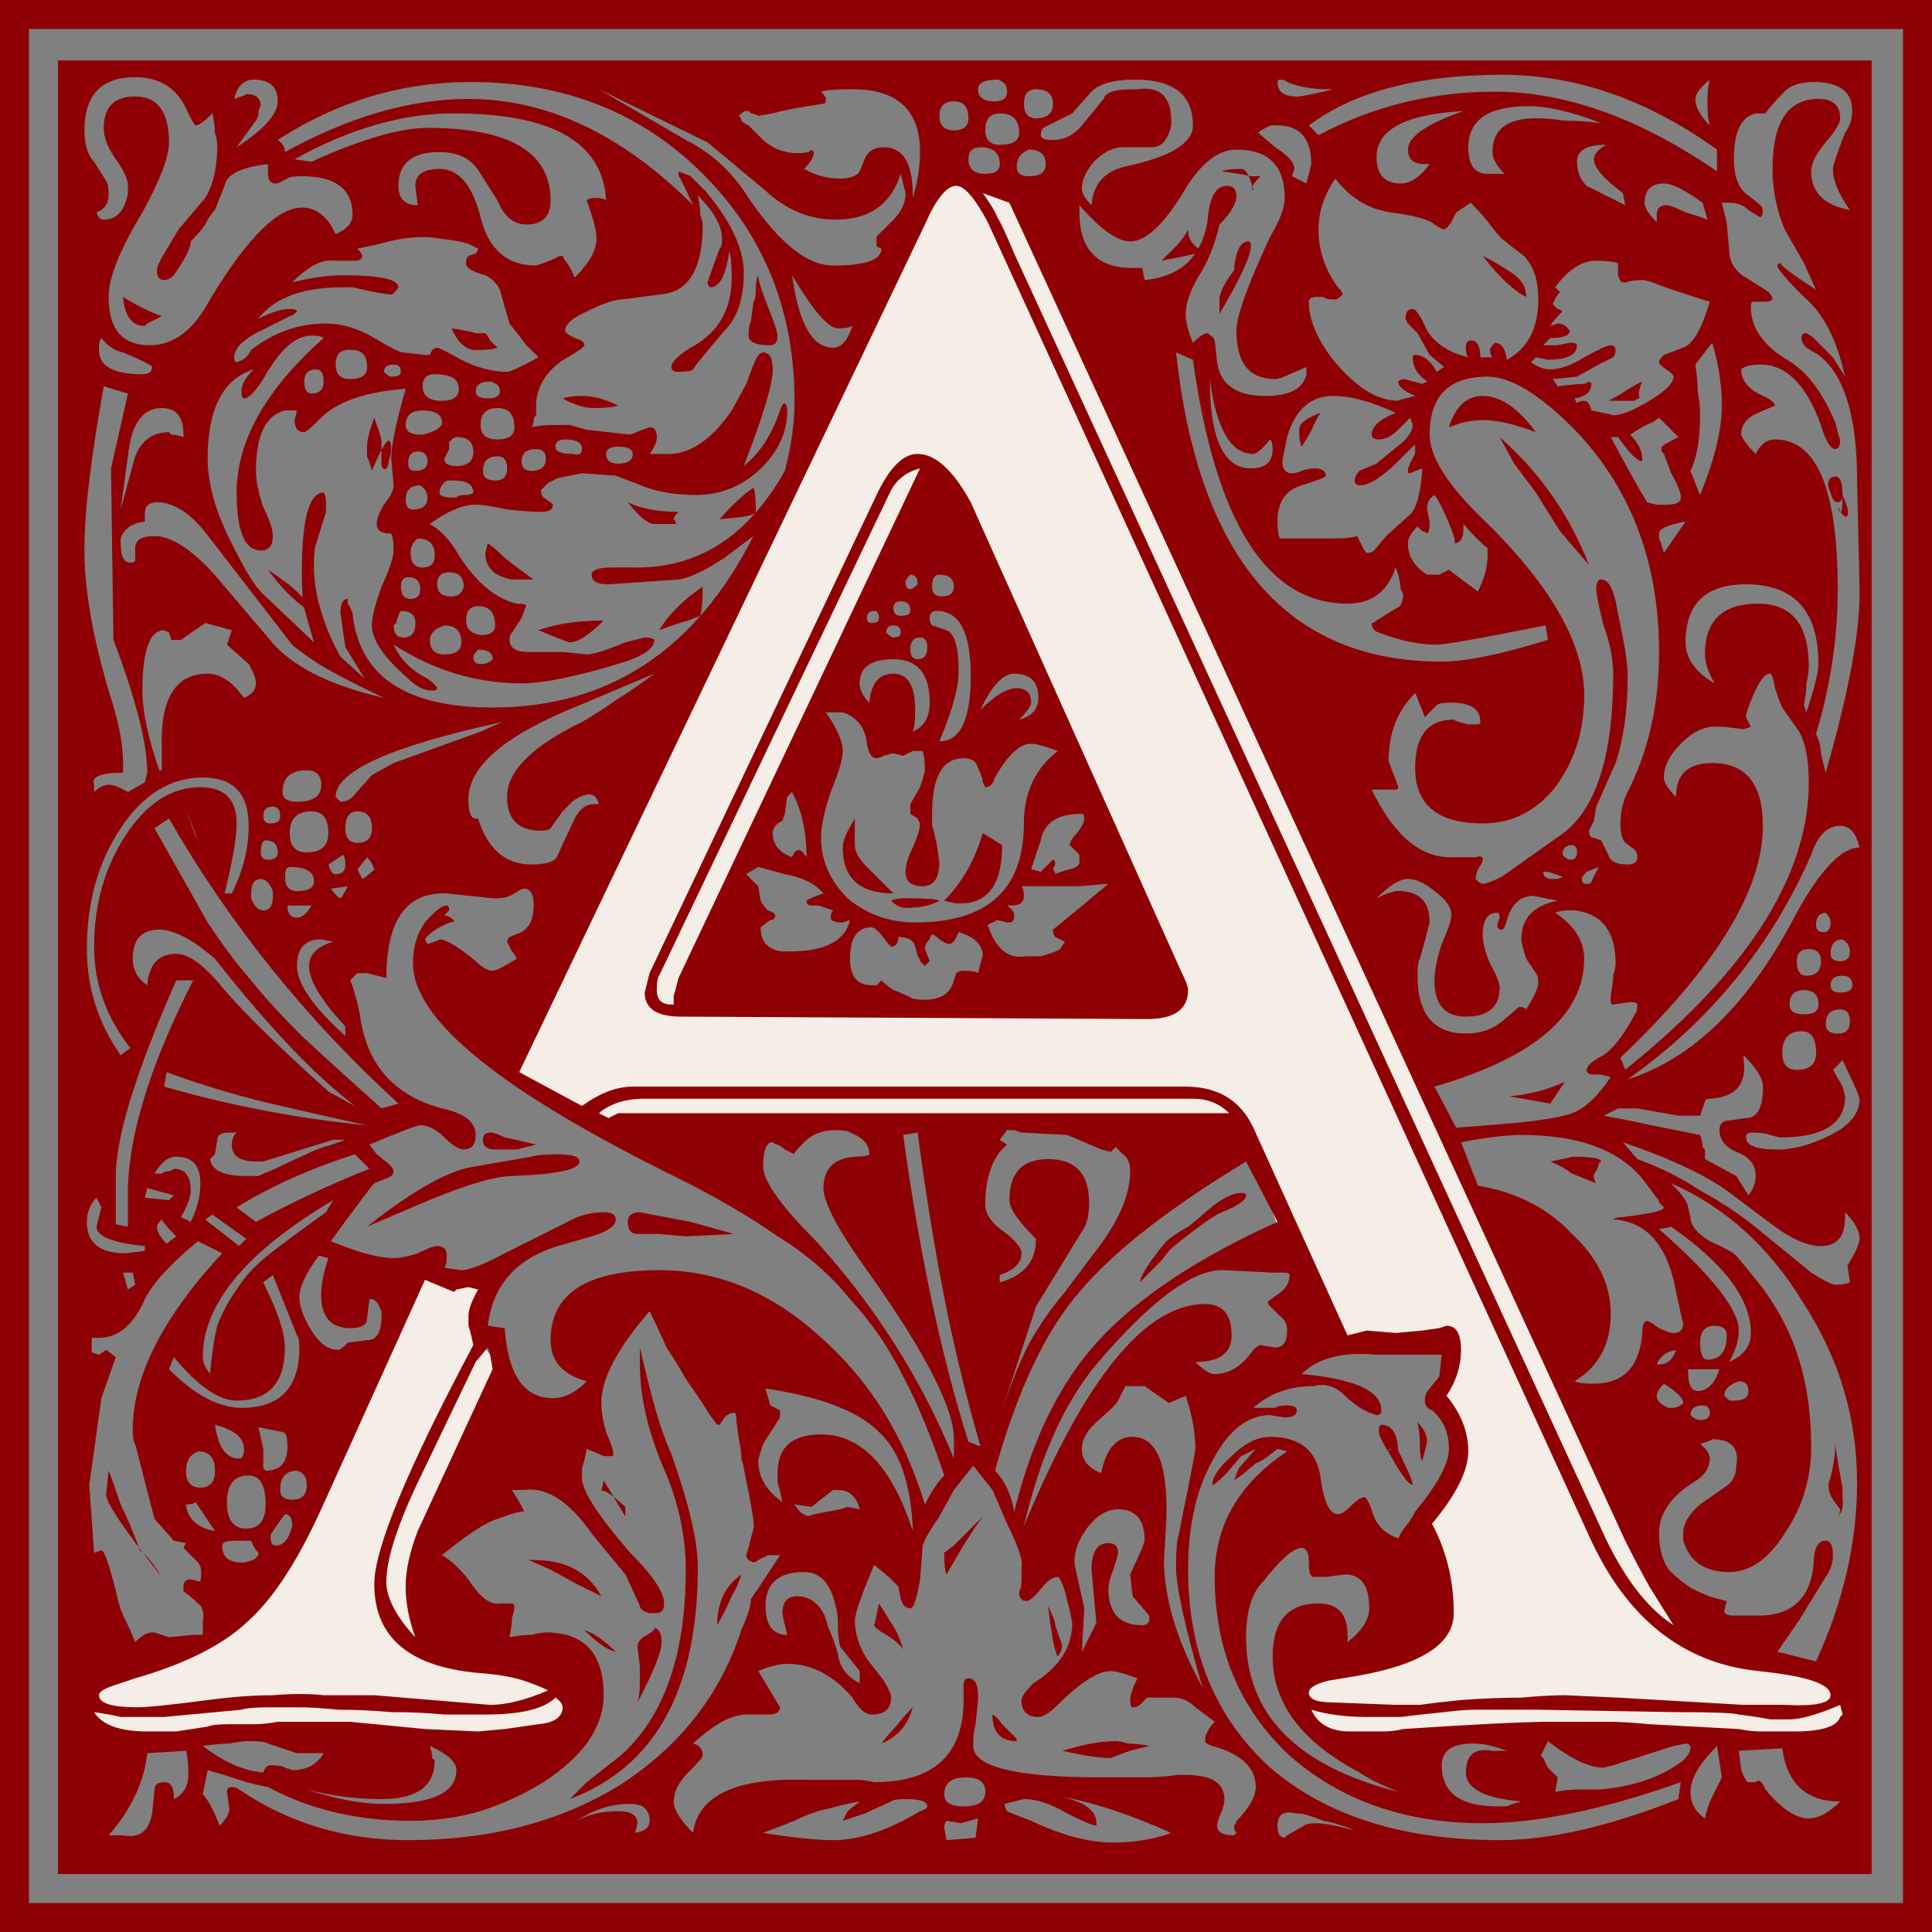 <?xml version="1.0" encoding="UTF-8" standalone="no"?>
<svg
   xmlns:dc="http://purl.org/dc/elements/1.1/"
   xmlns:cc="http://creativecommons.org/ns#"
   xmlns:rdf="http://www.w3.org/1999/02/22-rdf-syntax-ns#"
   xmlns:svg="http://www.w3.org/2000/svg"
   xmlns="http://www.w3.org/2000/svg"
   xmlns:sodipodi="http://sodipodi.sourceforge.net/DTD/sodipodi-0.dtd"
   xmlns:inkscape="http://www.inkscape.org/namespaces/inkscape"
   version="1.1"
   viewBox="0 0 500 500"
   id="svg17"
   sodipodi:docname="william-morris-letter-a.svg"
   inkscape:version="1.0.2 (1.0.2+r75+1)">
  <rect x="0" y="0" width="500" height="500" fill="#808080" stroke="none"/>
  <sodipodi:namedview
     pagecolor="#ffffff"
     bordercolor="#666666"
     borderopacity="1"
     objecttolerance="10"
     gridtolerance="10"
     guidetolerance="10"
     inkscape:pageopacity="0"
     inkscape:pageshadow="2"
     inkscape:window-width="1920"
     inkscape:window-height="1016"
     id="namedview19"
     showgrid="false"
     inkscape:zoom="0.843"
     inkscape:cx="275.28612"
     inkscape:cy="174.52807"
     inkscape:window-x="0"
     inkscape:window-y="27"
     inkscape:window-maximized="1"
     inkscape:current-layer="svg17" />
  <defs
     id="defs7">
    <linearGradient
       id="linearGradient847"
       x1="500"
       x2="0"
       y1="500"
       y2="-4.2633e-14"
       gradientUnits="userSpaceOnUse">
      <stop
         stop-color="#ff6700"
         offset="0"
         id="stop2" />
      <stop
         stop-color="#ffd700"
         offset="1"
         id="stop4" />
    </linearGradient>
  </defs>
  <path
     d="m246.14 43.891-119.81 230.13 36.922 20.76 36.797-4.139 121.63 2.518 20.551 55.361 33.881-1.102-2.594 12.232-1.779 2.299 5.338 8.748-0.816 10.529-8.525 14.754 4.893 21.723-27.877 14.234-9.045 3.262-0.186 4.748 8.787 11.119 42.703-2.373 92.527 3.559 1.186-18.98-38.848-7.414-25.209-41.518-54.566-118.33-96.383-217.67-19.572-4.449zm-3.262 87.486 24.021 40.627 21.945 53.381s3.263 26.098 2.373 29.656-57.533 6.822-57.533 6.822l-41.223-11.566 0.633-24.072 7.539-13.49-0.689-6.494s3.923-3.194 6.627-5.064l28.299-67.131 8.008-2.668zm-137.31 198.1-6.822 20.758-30.545 63.168-19.572 14.234-28.768 4.152 5.041 18.09 63.762-1.779s57.828 3.559 59.607 4.449 2.373-20.463 2.373-20.463l-36.773-8.008-2.67-21.352 21.354-31.732-5.707-20.4-5.615-7.5 7.17-13.617-7.17 3.617-15.664-3.617z"
     fill="#f4eee6"
     id="path11" />
  <g
     transform="translate(-146.86 -119.79)"
     fill="#8f0005"
     id="g15">
    <path
       d="m146.86 619.79v-500h500v500h-500m7.5-7.5h485v-485h-485v485m7.5-7.5v-469.38h469.38v469.38h-469.38m52.5-257.5c-1.667 3.1e-4 -2.5 1.25-2.5 3.75v1.25c0.833 2.084 1.875 3.125 3.125 3.125 1.667 3.1e-4 2.5-1.25 2.5-3.75v-1.25c-0.833-2.083-1.875-3.125-3.125-3.125m339.38-8.75c-1.667 3.1e-4 -2.501 0.833-2.5 2.5 0.833 0.834 1.458 1.25 1.875 1.25 1.25 3.1e-4 1.875-0.625 1.875-1.875-4.7e-4 -1.25-0.417-1.875-1.25-1.875m-2.5 8.125c-2.501-0.833-3.751-1.25-3.75-1.25h-1.25c-4.7e-4 1.25 0.833 1.875 2.5 1.875 1.25 3.1e-4 2.083-0.208 2.5-0.625m9.375-2.5-3.125 1.25c-0.834 0.833-1.25 1.458-1.25 1.875-4.7e-4 0.833 0.416 1.25 1.25 1.25 0.833 3.1e-4 1.25-0.208 1.25-0.625l1.875-3.75m58.75 11.875c-1.667 3.1e-4 -2.501 1.042-2.5 3.125-4.7e-4 1.25 0.625 1.875 1.875 1.875 1.25 3.1e-4 1.875-0.833 1.875-2.5-4.7e-4 -0.833-0.417-1.666-1.25-2.5m4.375 6.875c-2.084 3.1e-4 -3.126 1.25-3.125 3.75-4.7e-4 1.25 0.833 1.875 2.5 1.875 1.666 3.1e-4 2.499-0.833 2.5-2.5-4.7e-4 -1.25-0.625-2.291-1.875-3.125m-8.75 2.5c-2.084 3.1e-4 -3.126 1.042-3.125 3.125-4.7e-4 2.5 0.833 3.75 2.5 3.75 2.499 3.1e-4 3.749-1.25 3.75-3.75-4.7e-4 -2.083-1.042-3.125-3.125-3.125m8.75 6.875c-2.084 3.1e-4 -3.126 0.834-3.125 2.5-4.7e-4 1.25 0.833 1.875 2.5 1.875 2.083 3.1e-4 3.124-0.625 3.125-1.875-6.3e-4 -1.666-0.834-2.5-2.5-2.5m-10 3.75c-2.501 3.1e-4 -3.751 1.25-3.75 3.75-4.7e-4 1.667 1.25 2.5 3.75 2.5 2.499 3.1e-4 3.749-0.833 3.75-2.5-4.7e-4 -2.5-1.25-3.75-3.75-3.75m9.375 5c-2.501 3.1e-4 -3.751 1.25-3.75 3.75-4.7e-4 1.667 1.041 2.5 3.125 2.5 2.083 1.6e-4 3.124-1.042 3.125-3.125-4.7e-4 -2.083-0.834-3.125-2.5-3.125m-10 5.625c-3.334 1.6e-4 -5 1.875-5 5.625-4.7e-4 2.917 1.25 4.375 3.75 4.375 3.333 1.6e-4 5-1.458 5-4.375-4.7e-4 -3.75-1.25-5.625-3.75-5.625m10.625 7.5-2.5 2.5 2.5 4.375 0.625 2.5c-4.7e-4 7.084-5.625 10.625-16.875 10.625l-2.5-0.625c-0.834-0.417-2.501-0.625-5-0.625-0.834 1.6e-4 -1.25 0.417-1.25 1.25-4.7e-4 2.084 2.708 3.125 8.125 3.125 4.166 1.6e-4 8.749-1.25 13.75-3.75 5-2.5 7.499-5.625 7.5-9.375l-0.625-1.875-3.75-8.125m-55-161.88c2.083 2.084 3.124 4.167 3.125 6.25v0.625c-1.25 3.1e-4 -3.334-2.083-6.25-6.25h-1.875c3.749 7.084 6.875 12.709 9.375 16.875l2.5 0.625h2.5c2.499 3.1e-4 3.749-0.625 3.75-1.875-4.7e-4 -1.25-0.834-3.333-2.5-6.25l-1.875-5c-0.417-0.416-0.625-0.625-0.625-0.625-4.7e-4 -0.416-4.7e-4 -0.625 0-0.625v-0.625c0.416-0.416 1.875-1.25 4.375-2.5l-5-5c-4.7e-4 3.1e-4 -0.625 0.417-1.875 1.25-1.25 0.417-3.126 1.459-5.625 3.125m-370.62 263.12c-2.083 0.833-3.125 2.5-3.125 5-1.6e-4 2.917 1.25 4.375 3.75 4.375 2.5 1.6e-4 3.75-1.458 3.75-4.375-1.6e-4 -3.333-1.458-5-4.375-5m64.375-251.25c-1.25 0.834-1.875 1.875-1.875 3.125-1.6e-4 0.834 1.042 1.25 3.125 1.25h1.25c0.417-0.416 1.041-0.625 1.875-0.625 1.25 3.1e-4 2.083-0.208 2.5-0.625-1.6e-4 -2.083-1.667-3.125-5-3.125h-1.875m-7.5 15c-1.25 0.834-1.875 2.084-1.875 3.75-1.6e-4 2.5 1.042 3.75 3.125 3.75 2.083 3.1e-4 3.125-1.041 3.125-3.125-1.6e-4 -2.916-1.458-4.375-4.375-4.375m8.125 8.75c-2.083 3.1e-4 -3.125 1.042-3.125 3.125-1.6e-4 2.084 1.25 3.125 3.75 3.125 1.666 3.1e-4 2.708-0.833 3.125-2.5-1.6e-4 -2.5-1.25-3.75-3.75-3.75m-10.625 1.25c-1.25 3.1e-4 -1.875 0.834-1.875 2.5-1.6e-4 2.084 0.833 3.125 2.5 3.125 1.667 3.1e-4 2.5-0.833 2.5-2.5-1.6e-4 -2.083-1.042-3.125-3.125-3.125m-1.875 8.75c-0.417 0.417-0.833 1.458-1.25 3.125l-0.625 0.625c-1.6e-4 2.084 0.833 3.125 2.5 3.125 2.083 3.1e-4 3.125-1.25 3.125-3.75-1.6e-4 -2.083-1.25-3.125-3.75-3.125m20-1.25c-2.084 3.1e-4 -3.125 1.25-3.125 3.75-1.6e-4 2.084 1.25 3.334 3.75 3.75 2.5 3.1e-4 3.75-0.833 3.75-2.5-1.6e-4 -3.333-1.458-5-4.375-5m-8.75 5c-2.5 0.833-3.75 2.084-3.75 3.75-1.6e-4 2.5 1.25 3.75 3.75 3.75 2.916 3.1e-4 4.375-1.041 4.375-3.125-1.6e-4 -2.916-1.458-4.375-4.375-4.375m8.75 6.25c-0.834 0.834-1.25 1.458-1.25 1.875-1.6e-4 1.25 0.625 1.875 1.875 1.875 1.25 3.1e-4 2.291-0.417 3.125-1.25-1.6e-4 -1.666-1.25-2.5-3.75-2.5m-44.375 31.25c-4.167 3.1e-4 -6.25 1.875-6.25 5.625-1.6e-4 1.667 1.25 2.5 3.75 2.5 4.167 3.1e-4 6.25-1.458 6.25-4.375-1.6e-4 -2.5-1.25-3.75-3.75-3.75m-8.75 9.375c-1.667 3.1e-4 -2.5 0.833-2.5 2.5-1.6e-4 1.25 0.625 1.875 1.875 1.875 1.667 3.1e-4 2.5-0.625 2.5-1.875-1.6e-4 -1.666-0.625-2.5-1.875-2.5m-1.875 8.75c-0.833 3.1e-4 -1.25 1.042-1.25 3.125-1.6e-4 1.25 0.625 1.875 1.875 1.875 1.667 3.1e-4 2.5-0.625 2.5-1.875-1.6e-4 -2.083-1.042-3.125-3.125-3.125m6.25 6.875c-0.833 3.1e-4 -1.25 0.833-1.25 2.5-1.6e-4 2.5 1.042 3.75 3.125 3.75 2.917 3.1e-4 4.375-0.833 4.375-2.5-1.6e-4 -2.5-2.083-3.75-6.25-3.75m-0.625 10c-1.6e-4 2.084 0.833 3.125 2.5 3.125 1.25 3.1e-4 2.5-1.041 3.75-3.125h-6.25m11.25-4.375c1.25 1.667 2.083 2.5 2.5 2.5 0.417-0.417 1.042-1.458 1.875-3.125l-4.375 0.625m3.125-8.75-3.75 2.5c0.417 1.667 1.042 2.5 1.875 2.5 1.667 3.1e-4 2.5-0.833 2.5-2.5-1.6e-4 -1.25-0.208-2.083-0.625-2.5m6.25 0.625-2.5 3.125 1.25 2.5c0.833-0.417 1.875-1.25 3.125-2.5-0.417-1.25-1.042-2.291-1.875-3.125m-2.5-11.875c-2.083 3.1e-4 -3.125 1.458-3.125 4.375-1.6e-4 2.5 1.042 3.75 3.125 3.75 2.5 3.1e-4 3.75-1.25 3.75-3.75-1.6e-4 -2.916-1.25-4.375-3.75-4.375m-36.875 158.75c0.833 5.833 2.917 8.75 6.25 8.75 0.833 1.6e-4 1.25-0.833 1.25-2.5-1.6e-4 -2.917-2.5-5-7.5-6.25m0 27.5c-1.667-2.5-2.917-4.375-3.75-5.625-0.833-1.25-1.25-1.875-1.25-1.875-0.417 0.417-1.25 0.625-2.5 0.625 0.417 3.75 2.917 6.042 7.5 6.875m9.375 2.5h-4.375c-2.083 1.6e-4 -3.125 0.417-3.125 1.25-1.6e-4 2.917 1.667 4.375 5 4.375h0.625c2.5-0.417 3.75-1.25 3.75-2.5-0.833-0.833-1.458-1.875-1.875-3.125m8.75-6.875c-2.5 3.333-3.75 5.208-3.75 5.625-1.6e-4 1.667 0.417 2.5 1.25 2.5 1.667 1.6e-4 2.917-1.042 3.75-3.125l0.625-1.875c-1.6e-4 -2.083-0.625-3.125-1.875-3.125m3.125-11.25c-2.917 1.6e-4 -4.375 1.667-4.375 5-1.6e-4 1.667 1.042 2.5 3.125 2.5 2.5 1.6e-4 3.75-1.25 3.75-3.75-1.6e-4 -2.083-0.833-3.333-2.5-3.75m-10-11.25 1.25 5.625v5l0.625 0.625c3.75 1.6e-4 5.625-2.083 5.625-6.25-1.6e-4 -2.5-0.417-3.75-1.25-3.75l-6.25-1.25m183.12 90.625c-3.75 0-5.625 1.458-5.625 4.375-3.1e-4 2.083 1.666 3.125 5 3.125 3.75 0 5.625-1.25 5.625-3.75-3.1e-4 -2.5-1.667-3.75-5-3.75m193.75-116.88c-2.501 1.6e-4 -3.751 1.458-3.75 4.375-4.7e-4 2.917 0.625 4.375 1.875 4.375 3.333 1.6e-4 5-2.083 5-6.25-4.7e-4 -1.667-1.042-2.5-3.125-2.5m-10 6.25c-2.501 0.417-4.167 1.667-5 3.75h0.625c2.083 1.6e-4 3.541-1.25 4.375-3.75m-3.125 8.75c-1.25 1.25-1.875 2.292-1.875 3.125-4.7e-4 1.25 1.041 2.292 3.125 3.125h0.625c1.25 1.6e-4 2.291-0.417 3.125-1.25-4.7e-4 -1.25-1.667-2.917-5-5m6.25-3.75v0.625c-4.7e-4 3.333 0.833 5 2.5 5 2.499 1.6e-4 4.375-1.875 5.625-5.625h-8.125m3.75 9.375c-2.084 1.6e-4 -3.126 0.833-3.125 2.5 0.833 0.833 1.666 1.25 2.5 1.25 1.666 1.6e-4 2.499-0.625 2.5-1.875-4.7e-4 -1.25-0.625-1.875-1.875-1.875m9.375-6.25c-2.501 0.833-3.751 2.083-3.75 3.75l0.625 0.625c0.416 0.417 0.833 0.625 1.25 0.625h0.625c2.499 1.6e-4 3.749-0.833 3.75-2.5-4.7e-4 -1.667-0.834-2.5-2.5-2.5m-30-61.875 3.75 4.375c5.833 2.084 11.25 4.792 16.25 8.125 5.416 2.917 10.416 6.25 15 10l13.75 11.25c3.333 2.083 5.416 3.125 6.25 3.125 1.666 1.6e-4 2.916-0.208 3.75-0.625l-0.625-4.375c2.083-3.333 3.124-5.625 3.125-6.875-6.3e-4 -2.083-1.25-4.375-3.75-6.875v1.25c-4.7e-4 5-2.084 7.5-6.25 7.5-3.334 1.6e-4 -7.292-1.667-11.875-5l-12.5-9.375c-5.834-4.166-14.792-8.333-26.875-12.5m-5-6.875c4.583 0.834 8.749 1.667 12.5 2.5 4.166 0.834 8.333 1.667 12.5 2.5 0.416 1.25 0.625 2.292 0.625 3.125 0.416 0.417 0.625 0.625 0.625 0.625v2.5l8.125 4.375 3.125 5c1.25-1.666 1.875-3.333 1.875-5-4.7e-4 -2.916-1.667-5-5-6.25-2.917-1.25-4.375-3.125-4.375-5.625-4.7e-4 -1.666 0.833-2.5 2.5-2.5l4.375-0.625c2.916 1.6e-4 4.375-2.708 4.375-8.125-4.7e-4 -2.083-1.667-4.791-5-8.125v1.25c0.833 6.25-2.084 9.584-8.75 10-0.834 1.6e-4 -1.25 0.209-1.25 0.625l-1.25 3.75h-5.625l-10.625-1.875h-5l-3.75 1.875m26.875-231.88-1.25-4.375c-4.584-3.333-7.917-5-10-5-3.334 4.7e-4 -5 1.667-5 5-4.7e-4 1.25 1.041 2.917 3.125 5v-1.875c-4.7e-4 -1.666 0.833-2.499 2.5-2.5 0.833 4.7e-4 2.499 0.625 5 1.875 2.916 0.834 4.791 1.459 5.625 1.875m-21.25-3.75-0.625-3.125c-5-3.749-7.5-6.666-7.5-8.75-4.7e-4 -1.25 1.041-2.499 3.125-3.75-5 4.7e-4 -7.5 1.459-7.5 4.375-4.7e-4 2.501 0.833 4.584 2.5 6.25l10 5m-31.25-8.125c-2.084-2.083-3.126-3.958-3.125-5.625-4.7e-4 -5.833 3.749-8.749 11.25-8.75 2.083 4.7e-4 4.583 0.209 7.5 0.625 2.916 4.7e-4 6.041 0.209 9.375 0.625-7.5-2.916-13.75-4.375-18.75-4.375-10.417 4.7e-4 -15.625 3.542-15.625 10.625-4.7e-4 4.584 1.666 6.875 5 6.875h4.375m-10.625-16.25c-15 0.834-22.5 4.792-22.5 11.875-4.7e-4 4.584 2.083 6.875 6.25 6.875 2.499 4.7e-4 5-1.666 7.5-5h-1.25c-2.917 4.7e-4 -4.375-1.25-4.375-3.75-4.7e-4 -3.333 4.791-6.666 14.375-10m-33.75-5.625h-1.25c-4.167 4.7e-4 -7.709-0.625-10.625-1.875-0.417-0.416-1.042-0.625-1.875-0.625-0.417 4.7e-4 -0.625 0.209-0.625 0.625-4.7e-4 2.501 1.666 3.751 5 3.75 1.25 4.7e-4 4.375-0.625 9.375-1.875m97.5 9.375c-0.417-1.25-0.625-3.333-0.625-6.25-4.7e-4 -2.499 0.208-4.375 0.625-5.625-2.501 2.084-3.751 3.751-3.75 5-4.7e-4 2.084 1.25 4.375 3.75 6.875m-174.38-9.375c-2.084 4.7e-4 -3.125 1.25-3.125 3.75-3.1e-4 2.501 1.042 3.751 3.125 3.75 2.916 4.7e-4 4.375-1.25 4.375-3.75-3.1e-4 -2.499-1.459-3.749-4.375-3.75m-10-2.5c-3.334 4.7e-4 -5 0.834-5 2.5-3.1e-4 2.084 1.458 3.126 4.375 3.125 2.083 4.7e-4 3.125-0.833 3.125-2.5-3.1e-4 -1.666-0.834-2.708-2.5-3.125m-11.25 5.625c-2.5 4.7e-4 -3.75 1.25-3.75 3.75-3.1e-4 2.501 1.25 3.751 3.75 3.75 2.5 4.7e-4 3.75-1.041 3.75-3.125-3.1e-4 -2.916-1.25-4.375-3.75-4.375m11.875 3.125c-2.5 4.7e-4 -3.75 1.459-3.75 4.375-3.1e-4 2.501 1.25 3.751 3.75 3.75 3.333 4.7e-4 5-1.041 5-3.125-3.1e-4 -3.333-1.667-5-5-5m-5 8.75c-2.084 4.7e-4 -3.125 1.042-3.125 3.125-3.1e-4 2.501 1.458 3.751 4.375 3.75 2.5 4.7e-4 3.75-0.833 3.75-2.5-3.1e-4 -2.916-1.667-4.375-5-4.375m12.5 0.625c-2.084 0.834-3.125 2.292-3.125 4.375-3.1e-4 1.667 1.042 2.501 3.125 2.5 2.916 4.7e-4 4.375-1.041 4.375-3.125-3.1e-4 -2.499-1.458-3.749-4.375-3.75m-61.25 32.5c1.666 12.5 5.208 18.75 10.625 18.75 2.083 4.7e-4 3.75-1.875 5-5.625-0.834 0.417-2.084 0.625-3.75 0.625-2.5 4.7e-4 -6.459-4.583-11.875-13.75m-78.125 27.5c-2.5 4.7e-4 -3.75 0.834-3.75 2.5-1.6e-4 1.25 1.041 1.875 3.125 1.875 2.083 4.7e-4 3.125-0.625 3.125-1.875-1.6e-4 -1.25-0.833-2.083-2.5-2.5m-14.375-1.875c-2.083 4.7e-4 -3.125 1.042-3.125 3.125-1.6e-4 2.501 1.667 3.751 5 3.75 2.916 4.7e-4 4.375-1.041 4.375-3.125-1.6e-4 -2.499-2.084-3.749-6.25-3.75m-10.625-2.5c-1.667 4.7e-4 -2.5 0.625-2.5 1.875 0.833 0.834 1.458 1.25 1.875 1.25 1.667 4.7e-4 2.5-0.416 2.5-1.25-1.6e-4 -1.25-0.625-1.875-1.875-1.875m-10.625-3.75c-2.917-0.416-4.375 0.834-4.375 3.75-1.6e-4 2.501 1.25 3.751 3.75 3.75 2.917 4.7e-4 4.375-1.041 4.375-3.125-1.6e-4 -2.916-1.25-4.375-3.75-4.375m-9.375 5c-2.083 4.7e-4 -3.125 1.042-3.125 3.125-1.6e-4 2.084 0.625 3.126 1.875 3.125 2.083 4.7e-4 3.125-1.041 3.125-3.125-1.6e-4 -2.083-0.625-3.124-1.875-3.125m46.875 10c-2.917 4.7e-4 -4.375 1.459-4.375 4.375-1.6e-4 2.5 1.458 3.75 4.375 3.75 2.916 3.1e-4 4.375-1.041 4.375-3.125-1.6e-4 -3.333-1.458-5-4.375-5m-19.375 0.625c-2.917 4.7e-4 -4.375 1.25-4.375 3.75-1.6e-4 1.667 1.25 2.5 3.75 2.5h0.625c3.333-0.833 5-1.875 5-3.125-1.6e-4 -2.083-1.667-3.124-5-3.125m6.875 10-1.25 2.5c-1.6e-4 1.25 1.041 1.875 3.125 1.875 2.916 3.1e-4 4.375-1.25 4.375-3.75-1.6e-4 -2.5-1.458-3.75-4.375-3.75-0.417 3.1e-4 -1.042 0.417-1.875 1.25v1.875m-8.125 0.625c-1.667 3.1e-4 -2.5 1.042-2.5 3.125-1.6e-4 1.25 0.625 1.875 1.875 1.875 2.083 3.1e-4 3.125-0.833 3.125-2.5-1.6e-4 -1.666-0.833-2.5-2.5-2.5m51.875-1.25c-2.084 3.1e-4 -3.125 0.625-3.125 1.875-1.6e-4 1.667 1.041 2.5 3.125 2.5 2.5 3.1e-4 3.75-0.833 3.75-2.5-1.6e-4 -1.25-1.25-1.875-3.75-1.875m-13.75-1.875c-1.667 3.1e-4 -2.5 0.625-2.5 1.875-1.6e-4 1.25 1.458 1.875 4.375 1.875 1.666 0.417 2.5 3.1e-4 2.5-1.25-1.6e-4 -1.666-1.458-2.5-4.375-2.5m-7.5 2.5c-2.5 3.1e-4 -3.75 1.042-3.75 3.125-1.6e-4 1.667 0.833 2.5 2.5 2.5 2.5 3.1e-4 3.75-1.041 3.75-3.125-1.6e-4 -1.666-0.834-2.5-2.5-2.5m-10 1.875c-2.5 3.1e-4 -3.75 1.25-3.75 3.75-1.6e-4 1.667 1.041 2.5 3.125 2.5 2.083 3.1e-4 3.125-1.041 3.125-3.125-1.6e-4 -2.083-0.833-3.125-2.5-3.125m-20 7.5c-2.5 3.1e-4 -3.75 1.25-3.75 3.75-1.6e-4 1.667 0.625 2.5 1.875 2.5 2.5 3.1e-4 3.75-1.041 3.75-3.125-1.6e-4 -1.25-0.625-2.291-1.875-3.125m320.62 192.5c13.75 12.083 20.625 20.833 20.625 26.25-4.7e-4 2.5-0.834 5.208-2.5 8.125 3.749-1.667 5.625-4.167 5.625-7.5-4.7e-4 -8.75-6.875-17.917-20.625-27.5l-3.125 0.625m-184.38 158.12 7.5-0.625 0.625-5-4.375 1.25-3.75-0.625c-0.417 0.417-0.625 1.042-0.625 1.875l0.625 3.125m231.25-10c-8.751 0-13.75-4.583-15-13.75l-11.25 0.625 0.625 5c0.833 2.083 1.458 3.125 1.875 3.125h1.875c0.833-0.833 1.666-0.208 2.5 1.875 4.166 5 7.916 7.5 11.25 7.5 2.499 0 5.208-1.458 8.125-4.375m-31.875-14.375c-4.584 4.583-6.875 8.542-6.875 11.875-4.7e-4 2.917 1.25 5.208 3.75 6.875 0.416-2.083 1.041-3.958 1.875-5.625 0.833-1.667 1.666-3.333 2.5-5l-1.25-8.125m-41.875 11.875c2.083-0.417 4.375-0.625 6.875-0.625h5c8.749-0.833 15.833-3.333 21.25-7.5 1.25-1.25 1.875-2.292 1.875-3.125-4.7e-4 -0.833-0.417-1.25-1.25-1.25l-3.125 0.625-15.625 5-2.5 0.625c-3.751 0-8.542-2.292-14.375-6.875l-1.875 3.75 0.625 0.625 1.25 2.5 2.5 2.5-0.625 3.75m-8.75 2.5c-9.584-0.833-14.375-3.333-14.375-7.5-4.7e-4 -4.583 2.291-6.458 6.875-5.625h3.75c-3.334-1.25-6.25-1.875-8.75-1.875-5.417 0-8.126 1.875-8.125 5.625-4.7e-4 7.083 4.791 10.625 14.375 10.625h2.5c0.833-0.417 2.083-0.833 3.75-1.25m-190-43.125c-0.834-3.333-1.25-5.208-1.25-5.625-3.1e-4 -2.917 1.25-4.375 3.75-4.375 2.916 1.6e-4 5.208 1.458 6.875 4.375 0.417 0.833 0.833 2.083 1.25 3.75 0.833 1.667 1.666 3.958 2.5 6.875 0.417 3.333 2.291 5.833 5.625 7.5v-3.125l-5-6.25c-0.417-1.25-0.625-3.125-0.625-5.625-3.1e-4 -2.083-0.209-3.75-0.625-5-1.25-5.833-3.959-8.75-8.125-8.75-6.667 1.6e-4 -10 2.917-10 8.75-3.1e-4 5 1.875 7.5 5.625 7.5m-151.25 28.75c5.417 4.167 10.625 6.458 15.625 6.875 0.417-1.25 1.042-1.875 1.875-1.875 2.083 0 3.333 0.208 3.75 0.625l1.875 0.625c3.75 0 6.458-1.458 8.125-4.375h-6.875l-7.5-2.5c-0.417-0.417-2.083-0.625-5-0.625-1.25 0-2.917 0.208-5 0.625-1.667 0-3.958 0.208-6.875 0.625m-14.375 1.875c-0.833 7.5-4.167 14.583-10 21.25h3.75c4.167 0.833 6.667-1.042 7.5-5.625l0.625-6.25c-1.6e-4 -1.25 0.833-1.875 2.5-1.875 1.667 0 2.5 1.25 2.5 3.75v0.625c2.5-1.25 3.75-3.333 3.75-6.25-1.6e-4 -2.917-0.208-5-0.625-6.25l-10 0.625m41.25 9.375c7.5 2.5 14.167 3.75 20 3.75 12.5 0 18.75-2.917 18.75-8.75-1.6e-4 -2.083-2.292-4.167-6.875-6.25 0.417 1.25 0.625 2.292 0.625 3.125l0.625 0.625c-1.6e-4 6.667-4.583 10-13.75 10-6.667 0-13.125-0.833-19.375-2.5m70 8.125c2.916-1.667 6.458-2.5 10.625-2.5 3.333 0 5 1.042 5 3.125l-0.625 2.5c2.5-0.417 3.75-1.458 3.75-3.125-3.1e-4 -2.917-1.667-4.375-5-4.375-5 0-9.584 1.458-13.75 4.375m125-6.25c6.25 1.25 9.375 3.542 9.375 6.875v0.625c-0.834 0-3.334-1.042-7.5-3.125-4.167-2.5-7.917-3.75-11.25-3.75-3.1e-4 0-1.667 0.417-5 1.25-3.1e-4 0.417 0.208 1.042 0.625 1.875 0.833 0.417 2.916 1.25 6.25 2.5 7.916 3.75 15 5.625 21.25 5.625 5.416 0 10.416-0.833 15-2.5-11.25-5-20.834-8.125-28.75-9.375m-76.875 9.375c7.916 1.25 13.958 1.875 18.125 1.875 6.666 0 14.166-2.5 22.5-7.5 1.25-0.417 1.875-0.833 1.875-1.25-3.1e-4 -1.25-1.875-1.875-5.625-1.875-2.084 0-3.334 0.208-3.75 0.625l-6.875 3.125-5.625 1.875 1.25-2.5 3.125-2.5c-2.5 0.417-5.209 1.042-8.125 1.875-2.5 0.417-5.417 1.458-8.75 3.125l-8.125 3.125m153.12-0.625c-2.917-1.25-5.625-2.083-8.125-2.5-2.084-0.833-3.959-1.458-5.625-1.875h-1.25c-3.334-0.833-5 0.208-5 3.125-4.7e-4 2.083 0.625 3.125 1.875 3.125l0.625-0.625 4.375-2.5c0.416-0.417 1.458-0.625 3.125-0.625 2.083 0 5.416 0.625 10 1.875m-145-84.375c1.25 2.083 2.708 3.125 4.375 3.125-2.084 1.6e-4 0.417-0.625 7.5-1.875l1.875-0.625 3.125 0.625c-0.834-3.333-2.709-5-5.625-5h-1.25l-5.625 4.375-4.375-0.625m30.625 6.875c-0.417-12.083-3.334-20.625-8.75-25.625-5.417-5.417-15.209-9.167-29.375-11.25l1.25 4.375 2.5 1.25v1.875l-4.375 6.875c-0.833 2.5-1.25 3.958-1.25 4.375-3.1e-4 4.167 2.083 7.708 6.25 10.625-0.417-2.083-0.833-3.75-1.25-5-3.1e-4 -1.25-3.1e-4 -2.083 0-2.5-3.1e-4 -6.667 3.75-10 11.25-10 10.416 1.6e-4 18.333 8.333 23.75 25m43.75 31.25 3.75-7.5-1.25-13.75c-3.1e-4 -4.583 1.458-6.875 4.375-6.875 1.666 1.6e-4 2.5 0.833 2.5 2.5-3.1e-4 0.417-0.417 1.875-1.25 4.375-0.834 2.083-1.25 3.75-1.25 5-3.1e-4 6.25 2.916 9.375 8.75 9.375 1.25 0 1.875-0.625 1.875-1.875-3.1e-4 -0.417-0.209-0.833-0.625-1.25l-3.75-4.375-0.625-5.625 3.125-6.875 0.625-1.875c-3.1e-4 -5.417-2.292-8.125-6.875-8.125-2.917 1.6e-4 -5.625 1.667-8.125 5-2.084 2.917-3.125 5.625-3.125 8.125v1.25l2.5 11.25-0.625 11.25m-26.25-53.125c-4.167-14.583-7.5-28.542-10-41.875-2.5-13.333-4.584-26.458-6.25-39.375l-3.75 0.625c4.166 30.417 9.791 56.875 16.875 79.375l3.125 1.25m5.625-9.375c3.333-10 6.458-17.083 9.375-21.25 2.083-3.333 4.375-6.458 6.875-9.375 2.5-3.333 5-6.667 7.5-10 6.25-7.917 9.375-15 9.375-21.25-3.1e-4 -2.083-0.625-3.541-1.875-4.375l-1.875-1.875-1.25 1.25-2.5-0.625-8.75-3.75-11.875-0.625-1.875-0.625h-1.875l-1.875 2.5 1.875 1.25-1.875 1.875c-2.5 3.334-3.75 7.917-3.75 13.75-3.1e-4 2.5 1.875 5 5.625 7.5 2.5 2.083 3.75 3.75 3.75 5-3.1e-4 2.5-1.875 4.375-5.625 5.625v1.875c6.25-1.667 9.375-5.417 9.375-11.25l-0.625-0.625c-4.167-4.167-6.25-7.291-6.25-9.375-3.1e-4 -7.083 3.333-10.625 10-10.625 7.083 1.6e-4 10.625 3.75 10.625 11.25-3.1e-4 3.334-0.625 5.833-1.875 7.5l-11.875 19.375-8.75 26.875m5.625 30c15.833-38.333 31.458-57.5 46.875-57.5 4.583 1.6e-4 6.875 2.708 6.875 8.125-3.1e-4 4.583-3.125 6.875-9.375 6.875 2.083 2.083 3.75 3.125 5 3.125 3.75 1.6e-4 7.083-2.083 10-6.25 0.833-0.833 1.458-1.25 1.875-1.25l3.75 0.625c2.083 1.6e-4 3.124-1.458 3.125-4.375-4.7e-4 -1.667-0.625-2.917-1.875-3.75l-2.5-2.5c-0.417-0.417-0.625-0.833-0.625-1.25-4.7e-4 1.6e-4 0.833-0.625 2.5-1.875 2.083-1.25 3.124-2.917 3.125-5-4.7e-4 -0.417-0.417-0.625-1.25-0.625h-3.125l-12.5-0.625c-7.917-0.417-18.959 7.708-33.125 24.375-8.334 10-14.584 23.958-18.75 41.875m46.25 41.875c-4.584-15.833-6.875-26.25-6.875-31.25-3.1e-4 -4.167 0.208-6.875 0.625-8.125l3.75-18.75 0.625-3.75c-3.1e-4 -4.167-0.834-8.75-2.5-13.75l-4.375 1.875-6.25-4.375h-5l-1.875 3.75c-0.417 0.833-2.084 2.5-5 5-2.917 2.5-4.375 5-4.375 7.5-3.1e-4 2.917 1.666 5 5 6.25 1.25-6.25 3.958-9.375 8.125-9.375 6.25 1.6e-4 9.166 7.083 8.75 21.25l-0.625 10.625c-3.1e-4 9.583 3.125 20.208 9.375 31.875l0.625 1.25m-171.88-344.38c-0.834-0.833-1.875-1.875-3.125-3.125-1.25-1.666-2.709-3.541-4.375-5.625l-2.5-8.75c-0.833-1.666-2.084-2.916-3.75-3.75-3.334-0.833-5-1.875-5-3.125-1.6e-4 -0.833 0.208-1.458 0.625-1.875l1.875-0.625c0.417-0.416 0.625-0.833 0.625-1.25l-1.25-0.625c-1.25-0.833-3.959-1.458-8.125-1.875-3.75-0.833-8.333-0.625-13.75 0.625-1.25 0.417-3.958 1.042-8.125 1.875 0.833 0.834 1.25 1.459 1.25 1.875-1.6e-4 0.834-0.625 1.25-1.875 1.25h-5.625c-2.917-0.416-6.458 1.459-10.625 5.625 5-1.25 9.375-1.875 13.125-1.875 9.583 4.7e-4 14.375 1.042 14.375 3.125-0.833 1.25-1.458 1.875-1.875 1.875-1.25 4.7e-4 -4.583-0.625-10-1.875h-2.5c-10.417 4.7e-4 -17.708 2.709-21.875 8.125 3.333-1.666 6.042-2.499 8.125-2.5 1.25 4.7e-4 1.875 0.209 1.875 0.625-0.833 0.834-1.458 1.25-1.875 1.25l-8.75 4.375c-3.75 2.084-5.625 4.167-5.625 6.25-1.6e-4 0.834 0.208 1.25 0.625 1.25 1.667-0.416 2.917-1.458 3.75-3.125 5.833-4.583 12.292-6.875 19.375-6.875 4.167 4.7e-4 8.333 1.25 12.5 3.75 4.167 2.501 6.667 3.751 7.5 3.75l5.625 0.625h1.25l0.625-1.25c0.417-0.416 0.833-0.625 1.25-0.625 0.417 4.7e-4 2.5 1.042 6.25 3.125 4.166 2.084 8.125 3.126 11.875 3.125 0.833 4.7e-4 3.541-1.25 8.125-3.75m-78.125-54.375c7.083-4.583 10.625-8.541 10.625-11.875-1.6e-4 -3.749-2.083-5.625-6.25-5.625-2.5 4.7e-4 -4.167 1.667-5 5 2.5-0.833 3.542-1.25 3.125-1.25 2.5 4.7e-4 3.75 1.042 3.75 3.125-0.417 0.417-0.625 1.25-0.625 2.5l-0.625 1.25-5 6.875m175 13.125c1.25-4.166 1.875-8.124 1.875-11.875-3.1e-4 -10.833-5.834-16.25-17.5-16.25-4.167 4.7e-4 -6.875 0.209-8.125 0.625 0.833 0.834 1.25 1.459 1.25 1.875-3.1e-4 0.834-0.209 1.25-0.625 1.25-5.834 0.834-10.209 1.667-13.125 2.5-2.5 0.417-3.75 0.625-3.75 0.625-0.834-0.416-1.458-0.625-1.875-0.625-0.417-0.416-0.625-0.625-0.625-0.625h-0.625c-0.417 4.7e-4 -1.042 0.417-1.875 1.25 0.417 0.417 0.625 0.834 0.625 1.25 0.417 0.417 1.042 0.834 1.875 1.25l3.75 3.75c3.333 2.917 7.291 3.959 11.875 3.125l0.625-0.625 0.625 0.625c-3.1e-4 1.25-0.834 2.709-2.5 4.375 2.916 1.667 6.041 2.501 9.375 2.5 2.5 4.7e-4 4.166-0.625 5-1.875l1.25-3.125c0.833-2.083 2.5-3.124 5-3.125 5 4.7e-4 7.5 4.167 7.5 12.5v0.625m-3.125-6.25c-2.5 7.917-8.125 11.875-16.875 11.875-6.667 4.7e-4 -12.709-2.499-18.125-7.5l-15-12.5-28.125-13.75 22.5 13.125c6.666 3.334 12.083 8.334 16.25 15 7.916 11.667 15.208 17.5 21.875 17.5 8.333 4.7e-4 12.5-1.458 12.5-4.375l-1.25-0.625v-2.5l4.375-4.375c2.083-2.083 3.125-4.375 3.125-6.875-3.1e-4 4.7e-4 -0.417-1.666-1.25-5m80 53.125c-3.1e-4 15.417 3.541 23.125 10.625 23.125 3.749 3.1e-4 5.625-1.666 5.625-5-4.7e-4 -1.25-0.209-2.083-0.625-2.5-2.084 2.5-3.542 3.75-4.375 3.75-5.834 3.1e-4 -9.584-6.458-11.25-19.375m-8.75-6.875c5.833 53.334 28.75 80 68.75 80 6.25 3.1e-4 15.416-1.875 27.5-5.625l-0.625-3.75c-16.667 3.334-26.042 5-28.125 5-4.584 3.1e-4 -9.584-1.042-15-3.125-1.25-0.416-1.875-1.25-1.875-2.5 0.416 3.1e-4 0.833-0.208 1.25-0.625l5-3.125c1.25-0.416 1.875-1.666 1.875-3.75-4.7e-4 3.1e-4 -0.209-0.416-0.625-1.25-4.7e-4 -0.833-0.209-2.083-0.625-3.75l-0.625-1.875c-2.084 6.25-6.25 9.375-12.5 9.375-20.834 3.1e-4 -34.167-21.041-40-63.125l-4.375-1.875m-271.25 242.5 1.875-1.25-0.625-3.125h-2.5l1.25 4.375m8.75-18.125c-0.833 0.833-1.25 1.458-1.25 1.875-1.6e-4 1.25 0.833 2.708 2.5 4.375l2.5-1.875c-2.083-2.083-3.333-3.542-3.75-4.375m22.5 66.25c-3.75 1.6e-4 -5.625 2.292-5.625 6.875-1.6e-4 4.583 1.667 6.875 5 6.875 3.333 1.6e-4 5-2.083 5-6.25-1.6e-4 -5-1.458-7.5-4.375-7.5m18.125-56.875c-3.333 4.583-5 8.125-5 10.625-1.6e-4 2.5 1.042 5.417 3.125 8.75 2.083 3.333 4.375 5 6.875 5 0.417 1.6e-4 1.042-0.417 1.875-1.25l0.625-0.625 5-0.625c2.5 1.6e-4 3.75-2.083 3.75-6.25v-1.25c-0.833-2.083-1.667-3.125-2.5-3.125h-0.625l-0.625 5c-1.6e-4 1.667-1.458 2.5-4.375 2.5-5 1.6e-4 -7.5-2.917-7.5-8.75-1.6e-4 -2.5 0.625-5.625 1.875-9.375l-2.5-0.625m-14.375 6.875c3.75 7.5 5.625 13.125 5.625 16.875-1.6e-4 9.167-4.167 13.75-12.5 13.75-4.583 1.6e-4 -10-3.75-16.25-11.25l-1.25 3.125c6.667 6.667 12.917 10 18.75 10 10 1.6e-4 15-5.208 15-15.625-1.6e-4 -1.667-0.208-2.708-0.625-3.125l-6.25-15.625-2.5 1.875m-43.125-21.875c-1.667 1.667-2.5 3.75-2.5 6.25-1.6e-4 5.417 3.333 8.125 10 8.125l5-0.625v-1.25c-8.333-0.833-12.5-2.5-12.5-5-1.6e-4 1.6e-4 0.417-1.667 1.25-5l-1.25-2.5m15-6.25h1.875c0.417-0.417 1.042-0.625 1.875-0.625 0.417 1.6e-4 0.833-0.208 1.25-0.625 2.917 1.6e-4 4.375 1.875 4.375 5.625-1.6e-4 1.667-0.833 3.959-2.5 6.875l2.5 1.25c1.667-3.333 2.5-6.666 2.5-10-1.6e-4 -4.583-2.083-6.875-6.25-6.875-2.083 1.6e-4 -3.958 1.459-5.625 4.375m21.25 8.75 5 3.75c9.167-5 18.958-9.583 29.375-13.75l-3.75-3.75c-11.667 3.75-21.875 8.334-30.625 13.75m-23.125-5-0.625 2.5 6.25 0.625 1.25-1.25-6.875-1.875m13.125-90-3.125-8.125-0.625 0.625 3.75 7.5m35 93.125c-22.5 13.333-33.75 26.875-33.75 40.625-1.6e-4 1.25 0.625 2.708 1.875 4.375 0.417-5 1.042-9.167 1.875-12.5 1.25-3.333 2.917-6.458 5-9.375 2.083-3.333 5-6.458 8.75-9.375 3.75-2.917 8.542-6.458 14.375-10.625l1.875-3.125m-28.75 13.75-6.25-3.125c-7.083 5.833-11.667 10.833-13.75 15-2.917 6.667-6.875 10-11.875 10h-1.875v3.75l1.875 0.625 1.875-1.25 2.5 1.875-3.75 10.625-3.125 22.5 1.25 17.5 1.875-0.625c0.833 1.6e-4 2.292 4.375 4.375 13.125 0.417 1.667 1.042 3.333 1.875 5 0.833 1.667 1.667 3.542 2.5 5.625 1.667-1.667 3.125-2.5 4.375-2.5h0.625l3.75 1.25 6.25-0.625h2.5v-3.125c0.417-2.5-1.6e-4 -4.167-1.25-5-1.25-1.25-2.5-2.292-3.75-3.125v-1.25c-1.6e-4 -1.25 0.625-1.875 1.875-1.875l2.5 0.625c0.417-2.5 0.208-4.167-0.625-5l-3.75-3.75 0.625-1.25-3.125-0.625-5-5.625-5-19.375c-0.417-0.417-0.625-1.667-0.625-3.75-1.6e-4 -13.75 7.708-28.958 23.125-45.625m4.375-1.875 1.875-1.875-8.75-6.25-1.875 1.25 8.75 6.875m-19.375-41.25c8.75 2.5 17.5 4.584 26.25 6.25 8.75 1.667 17.5 2.917 26.25 3.75-9.583-2.083-18.75-4.166-27.5-6.25-8.333-2.083-16.458-4.583-24.375-7.5l-0.625 3.75m49.375 5c-10.417-7.916-22.5-20.625-36.25-38.125-5.833-5-10.625-7.5-14.375-7.5-4.583 3.1e-4 -6.875 2.5-6.875 7.5-1.6e-4 2.917 1.25 5.209 3.75 6.875 0.417-5.416 2.917-8.125 7.5-8.125 3.333 3.1e-4 7.5 3.125 12.5 9.375 5.417 6.25 14.375 15 26.875 26.25l6.875 3.75m-46.25-32.5c-10.833 24.584-16.042 41.875-15.625 51.875v11.25l3.125 0.625v-6.875c-0.417-15 5.208-33.958 16.875-56.875h-4.375m123.75-79.375-23.75 10c-16.25 7.084-24.375 14.584-24.375 22.5-1.6e-4 3.334 0.625 5 1.875 5h0.625c2.5 7.917 7.083 11.875 13.75 11.875 4.166 3.1e-4 6.458-0.833 6.875-2.5l4.375-9.375c1.25-2.5 2.916-3.75 5-3.75h1.25c-0.417-1.666-1.25-2.5-2.5-2.5-1.25 3.1e-4 -2.709 0.625-4.375 1.875l-2.5 2.5-3.125 4.375c-0.417 0.417-1.25 0.625-2.5 0.625-5.834 3.1e-4 -8.75-2.916-8.75-8.75-1.6e-4 -6.666 6.458-13.125 19.375-19.375 2.916-1.666 5.833-3.541 8.75-5.625 3.333-2.083 6.666-4.375 10-6.875m-83.125 69.375-3.125-0.625c-4.167 3.1e-4 -6.25 2.292-6.25 6.875-1.6e-4 4.584 4.167 10.625 12.5 18.125v-2.5c-6.25-6.666-9.375-11.875-9.375-15.625-1.6e-4 -2.916 2.083-5 6.25-6.25m-42.5-31.875-3.75 2.5c5.417 9.584 10 17.709 13.75 24.375 4.167 6.25 7.917 11.25 11.25 15 3.333 4.167 7.708 8.959 13.125 14.375 5.833 5.417 12.708 11.667 20.625 18.75l4.375-1.25c-23.75-21.666-43.542-46.25-59.375-73.75m16.25 19.375c2.917-5.833 4.375-11.666 4.375-17.5-1.6e-4 -8.333-3.958-12.5-11.875-12.5-8.333 3.1e-4 -15.417 4.375-21.25 13.125-5.833 8.75-8.75 19.167-8.75 31.25-1.6e-4 10 2.917 19.167 8.75 27.5l2.5-1.875c-6.25-7.916-9.375-16.666-9.375-26.25-1.6e-4 -10.833 2.708-20.416 8.125-28.75 5.417-8.333 11.875-12.5 19.375-12.5 6.25 3.1e-4 9.375 3.125 9.375 9.375-1.6e-4 3.75-1.042 9.792-3.125 18.125h1.875m29.375 63.75h-3.125l-18.125 5.625h-1.875c-4.167 1.6e-4 -6.25-1.458-6.25-4.375-1.6e-4 -1.25 0.417-2.291 1.25-3.125h-1.875c-2.083 1.6e-4 -3.125 0.625-3.125 1.875l-0.625 3.75-1.25 1.25c0.417 2.917 3.542 4.375 9.375 4.375h3.125c0.833-0.416 2.292-1.041 4.375-1.875 2.5-1.25 5.625-2.708 9.375-4.375 0.833-0.417 1.875-0.833 3.125-1.25 1.667-0.417 3.542-1.042 5.625-1.875m-38.125-76.875c-0.833-1.25-1.667-2.5-2.5-3.75-0.417-1.25-1.042-2.708-1.875-4.375l1.25-0.625 3.75 10.625-0.625-1.875m-24.375-118.12c-1.667 9.167-2.917 17.292-3.75 24.375-0.833 6.667-1.25 12.709-1.25 18.125-1.6e-4 10 2.083 22.084 6.25 36.25 2.5 7.5 3.75 13.75 3.75 18.75v2.5c-5.833 3.1e-4 -8.333 1.042-7.5 3.125v1.875c1.25-1.25 2.5-1.875 3.75-1.875 1.25 3.1e-4 2.917 0.625 5 1.875l4.375-2.5 0.625-2.5c-1.6e-4 -7.5-2.917-18.958-8.75-34.375l-0.625-44.375 4.375-19.375-6.25-1.875m53.75 110c-3.75 3.1e-4 -5.625 1.875-5.625 5.625-1.6e-4 3.334 1.458 5 4.375 5 3.75 3.1e-4 5.625-1.666 5.625-5-1.6e-4 -3.75-1.458-5.625-4.375-5.625m49.375-23.125c-28.75 6.25-43.125 12.709-43.125 19.375l1.25 1.25c1.25 3.1e-4 2.292-0.416 3.125-1.25l5-5.625 5.625-3.125 22.5-8.125 5.625-2.5m-88.125 12.5v-5.625c-0.417-12.916 3.542-19.375 11.875-19.375 3.333 3.1e-4 6.458 2.084 9.375 6.25 2.083-0.833 3.125-2.083 3.125-3.75-1.6e-4 -1.25-0.625-2.916-1.875-5l-5.625-5 1.25-3.75-6.875-1.875-6.25 4.375h-2.5l-0.625-1.875-1.25-0.625c-3.75 3.1e-4 -5.625 5.209-5.625 15.625-1.6e-4 5.417 1.458 12.292 4.375 20.625h0.625m5.625-86.25v-0.625c-1.6e-4 -4.583-1.875-6.875-5.625-6.875-5 4.7e-4 -7.917 4.167-8.75 12.5l-1.875 13.75 3.75-13.75c1.667-4.166 4.583-6.25 8.75-6.25-1.6e-4 3.1e-4 0.208 0.209 0.625 0.625 0.833 3.1e-4 1.875 0.209 3.125 0.625m51.875 67.5c-7.083-3.333-12.708-6.25-16.875-8.75-3.75-2.5-6.042-4.166-6.875-5l-21.25-27.5c-4.583-6.25-9.167-9.375-13.75-9.375-2.083 3.1e-4 -3.125 1.042-3.125 3.125v1.875c-3.333 0.417-5.417 1.875-6.25 4.375v1.25c-1.6e-4 3.334 0.833 5 2.5 5 0.833 3.1e-4 1.25-0.208 1.25-0.625v-3.125c-1.6e-4 -2.083 1.667-3.125 5-3.125 4.167 3.1e-4 9.167 3.125 15 9.375l14.375 16.875c5.417 7.084 15.417 12.292 30 15.625m183.12-127.5c0.416-5.416 3.333-8.749 8.75-10 11.666-2.499 17.5-6.041 17.5-10.625-3.1e-4 -7.916-5-11.875-15-11.875-5.417 4.7e-4 -9.167 1.042-11.25 3.125l-5 5.625-7.5 3.75c-0.417 0.417-0.625 1.042-0.625 1.875-3.1e-4 0.834 1.041 1.25 3.125 1.25 2.916 4.7e-4 5.416-1.25 7.5-3.75l5.625-6.875c0.416-1.666 2.916-2.499 7.5-2.5h1.25c5.833-0.833 8.75 1.875 8.75 8.125v1.25c-0.834 3.751-2.5 5.625-5 5.625h-7.5c-2.5 4.7e-4 -5 1.25-7.5 3.75-2.084 2.501-3.125 4.792-3.125 6.875-3.1e-4 1.25 0.833 2.709 2.5 4.375m-256.25 34.375c-0.417 0.417-0.625 1.459-0.625 3.125-1.6e-4 4.167 3.75 6.25 11.25 6.25 1.667 4.7e-4 2.5-0.625 2.5-1.875-1.6e-4 -0.416-2.5-1.666-7.5-3.75-2.083-0.416-3.958-1.666-5.625-3.75m351.88 208.12 4.375 11.25c9.999 1.667 18.125 5.834 24.375 12.5 6.666 6.25 9.999 13.125 10 20.625-4.7e-4 7.917-3.126 13.75-9.375 17.5 0.833 0.417 2.499 0.625 5 0.625 7.5 1.6e-4 11.666-4.167 12.5-12.5-4.7e-4 -2.5 0.416-3.75 1.25-3.75 0.416 1.6e-4 1.458 0.625 3.125 1.875 1.666 0.833 2.916 1.25 3.75 1.25 1.666 1.6e-4 2.499-0.833 2.5-2.5l-0.625-2.5-1.875-8.75c-2.501-10-7.709-15.208-15.625-15.625 0.416-0.417 1.25-0.625 2.5-0.625 7.083-0.833 10.625-1.666 10.625-2.5-0.417-0.417-0.834-0.833-1.25-1.25-4.7e-4 -0.416-0.209-0.833-0.625-1.25l-3.75-5c-6.25-7.5-16.667-11.25-31.25-11.25-3.751 1.6e-4 -8.959 0.625-15.625 1.875m-6.875-14.375 5.625 10.625 8.125-0.625c11.25-0.833 18.541-1.875 21.875-3.125 3.333-1.25 6.666-4.375 10-9.375l-2.5-0.625h-1.875c-1.25 1.6e-4 -1.875-0.417-1.875-1.25-4.7e-4 -0.416 0.416-1.041 1.25-1.875l1.875-1.25c2.916-1.25 6.041-5 9.375-11.25 0.416-0.417 0.625-1.25 0.625-2.5-4.7e-4 -0.417-0.625-0.625-1.875-0.625l-4.375 0.625c-0.417 3.1e-4 -0.625-0.208-0.625-0.625v-1.875c0.416-2.083 0.625-3.75 0.625-5 0.416-1.25 0.625-2.291 0.625-3.125-4.7e-4 -8.333-3.542-12.916-10.625-13.75h-1.25c-1.667 3.1e-4 -2.917 0.209-3.75 0.625 5 3.334 7.5 7.292 7.5 11.875-4.7e-4 14.584-12.917 25.625-38.75 33.125m50-1.875c17.083-5.416 31.666-19.791 43.75-43.125 6.25-11.25 11.666-16.875 16.25-16.875-0.834-3.75-2.501-5.625-5-5.625-3.334 3.1e-4 -5.834 2.5-7.5 7.5-10.417 23.75-26.25 43.125-47.5 58.125m-18.125-46.25c-4.167-0.833-6.25-1.25-6.25-1.25-3.334 3.1e-4 -5.625 2.084-6.875 6.25-0.417 1.667-0.834 2.5-1.25 2.5-0.834 3.1e-4 -1.25-0.417-1.25-1.25l0.625-1.875c-4.7e-4 -0.833-0.209-1.25-0.625-1.25-2.501 3.1e-4 -3.751 1.875-3.75 5.625-4.7e-4 2.084 0.625 4.584 1.875 7.5 1.666 2.917 2.499 5 2.5 6.25-4.7e-4 5-2.917 7.5-8.75 7.5-5.417 1.6e-4 -8.126-3.125-8.125-9.375-4.7e-4 -2.5 0.625-5.625 1.875-9.375 1.666-3.75 2.499-6.25 2.5-7.5-4.7e-4 -2.083-1.459-4.166-4.375-6.25-2.501-2.083-4.792-3.125-6.875-3.125-2.084 3.1e-4 -4.792 1.667-8.125 5 2.499-1.25 4.375-1.875 5.625-1.875 5.416 3.1e-4 8.124 2.709 8.125 8.125l-0.625 2.5-1.875 6.875c-0.417 0.417-0.625 1.875-0.625 4.375-4.7e-4 10 4.166 15 12.5 15 3.749 1.6e-4 6.875-1.042 9.375-3.125 2.916-2.5 4.375-3.75 4.375-3.75 0.833 3.1e-4 1.458 0.209 1.875 0.625 2.083-3.333 3.124-5.625 3.125-6.875-4.7e-4 -1.25-0.209-2.083-0.625-2.5l-2.5-3.75c-0.834-2.5-1.25-4.166-1.25-5-4.7e-4 -5.416 3.124-8.75 9.375-10m69.375-33.125c6.25-21.666 9.166-37.916 8.75-48.75l-0.625-26.875c-6.3e-4 -16.666-3.334-27.5-10-32.5l-3.125-1.875c-0.834-0.833-1.25-1.666-1.25-2.5-4.7e-4 -0.833 0.416-1.25 1.25-1.25 0.833 0.417 1.458 0.834 1.875 1.25 0.416 0.417 0.833 0.834 1.25 1.25l3.75 3.75 3.125 5c-2.084-9.583-5.625-16.458-10.625-20.625-4.584-4.583-6.875-7.291-6.875-8.125-4.7e-4 -0.416 0.416-0.625 1.25-0.625-1.25 4.7e-4 1.666 2.292 8.75 6.875l-3.125-6.875-5-8.75c-2.084-5-3.126-10.208-3.125-15.625-4.7e-4 -12.083 3.958-18.125 11.875-18.125 3.749 4.7e-4 5.625 1.667 5.625 5-4.7e-4 1.25-1.25 3.334-3.75 6.25-2.501 2.917-3.751 5.417-3.75 7.5-4.7e-4 5.417 3.333 8.751 10 10-2.917-4.166-4.375-7.708-4.375-10.625-4.7e-4 -0.833 1.041-3.958 3.125-9.375 1.25-1.666 1.874-3.541 1.875-5.625-6.3e-4 -5-3.334-7.5-10-7.5-3.751 4.7e-4 -6.459 1.042-8.125 3.125-1.667 1.667-3.126 3.334-4.375 5h-2.5c-3.751 0.834-5.625 4.792-5.625 11.875-4.7e-4 4.584 1.25 7.709 3.75 9.375l3.125 2.5c0.416 0.417 0.625 1.042 0.625 1.875-4.7e-4 0.417-0.209 0.834-0.625 1.25-0.834-0.416-1.875-1.041-3.125-1.875-1.25-1.25-2.917-1.875-5-1.875h-1.875l1.25 5 0.625 6.875c-4.7e-4 3.334 1.458 5.834 4.375 7.5l5 3.125c1.25 0.834 1.875 1.667 1.875 2.5-0.417 0.417-1.042 0.625-1.875 0.625h-3.125c-0.417 4.7e-4 -0.625 0.417-0.625 1.25-4.7e-4 5.417 3.124 10 9.375 13.75 5 2.917 9.166 8.334 12.5 16.25 0.833 3.334 1.25 4.792 1.25 4.375-4.7e-4 1.667-0.417 2.5-1.25 2.5-1.25 3.1e-4 -2.501-2.083-3.75-6.25-3.751-10.416-8.959-15.625-15.625-15.625-2.501 4.7e-4 -4.167 0.417-5 1.25-4.7e-4 2.501 1.458 4.584 4.375 6.25 2.916 1.25 4.375 2.292 4.375 3.125-4.7e-4 4.7e-4 -1.459 0.625-4.375 1.875-2.917 1.25-4.375 3.125-4.375 5.625 0.416 1.25 1.666 2.917 3.75 5 1.25-2.5 2.916-3.75 5-3.75 10.833 3.1e-4 16.25 12.917 16.25 38.75-4.7e-4 12.5-1.875 25-5.625 37.5 0.833 1.667 1.25 3.334 1.25 5 0.416 1.667 0.833 3.334 1.25 5m-110.62 263.75c-5-2.083-8.334-3.75-10-5-15-7.917-22.5-17.917-22.5-30-4.7e-4 -9.167 3.958-13.75 11.875-13.75 5 1.6e-4 7.5 2.708 7.5 8.125v1.875c3.749-2.917 5.625-5.833 5.625-8.75-4.7e-4 -5.833-2.084-8.75-6.25-8.75l-5 0.625h-3.125c-0.834 1.6e-4 -1.25-1.042-1.25-3.125v-0.625c-4.7e-4 -2.5-0.625-3.75-1.875-3.75-2.084 1.6e-4 -5.417 2.917-10 8.75-2.917 2.917-4.375 7.708-4.375 14.375-3.1e-4 20 13.125 33.333 39.375 40m108.12-33.75c7.083-15.417 10.624-30.833 10.625-46.25-6.3e-4 -16.667-4.584-32.083-13.75-46.25-8.751-14.583-20.209-25-34.375-31.25 2.916 2.917 4.375 5 4.375 6.25l0.625 2.5c-4.7e-4 2.083 1.666 4.167 5 6.25 3.749 1.667 6.041 2.917 6.875 3.75 2.083 2.5 3.958 4.792 5.625 6.875 1.666 2.083 3.124 4.167 4.375 6.25 6.25 10 9.374 22.083 9.375 36.25-4.7e-4 8.333-2.292 15.833-6.875 22.5-4.167 6.667-8.959 10-14.375 10-6.25 1.6e-4 -10.209-2.708-11.875-8.125v-1.875c-4.7e-4 -2.5 1.458-5 4.375-7.5l6.25-4.375c2.083-1.25 3.124-3.125 3.125-5.625 0.833-4.583-1.25-6.875-6.25-6.875 0.416 1.6e-4 -0.625 0.417-3.125 1.25 1.666 1.25 2.499 2.5 2.5 3.75-4.7e-4 2.5-1.459 4.583-4.375 6.25-5.834 3.75-8.751 8.125-8.75 13.125-4.7e-4 3.75 0.833 6.875 2.5 9.375 2.083 2.083 4.166 3.75 6.25 5 2.499 1.25 4.583 2.083 6.25 2.5 1.666 0.417 2.499 0.625 2.5 0.625l-0.625 2.5c-4.7e-4 0.833 0.833 1.25 2.5 1.25h7.5c7.916-0.417 12.291-4.792 13.125-13.125-4.7e-4 -4.167 1.041-6.25 3.125-6.25 1.25 1.6e-4 1.875 1.25 1.875 3.75-4.7e-4 2.083-0.625 3.958-1.875 5.625l-6.875 11.25-5.625 8.125 10 2.5m-3.125-247.5 0.625 1.875c2.083-6.25 3.124-10.416 3.125-12.5-4.7e-4 -13.75-6.25-20.625-18.75-20.625-10.417 3.1e-4 -15.625 5-15.625 15-4.7e-4 4.167 2.499 7.709 7.5 10.625-1.667-2.916-2.501-5.416-2.5-7.5-4.7e-4 -8.75 4.583-13.125 13.75-13.125 8.749 3.1e-4 13.125 5.417 13.125 16.25-4.7e-4 1.25-0.209 2.709-0.625 4.375-4.7e-4 1.667-0.209 3.542-0.625 5.625m-26.875-54.375c3.749-9.166 5.625-16.875 5.625-23.125-4.7e-4 -5.416-0.834-10.833-2.5-16.25l-4.375 5.625c0.416 2.501 0.625 4.792 0.625 6.875 0.416 2.084 0.625 4.167 0.625 6.25-4.7e-4 6.25-0.834 11.042-2.5 14.375l2.5 6.25m-28.125-21.875c4.166 0.834 6.041 1.25 5.625 1.25 2.083 3.1e-4 5.208-1.25 9.375-3.75 4.166-2.499 6.25-4.583 6.25-6.25-4.7e-4 -0.416-0.625-1.041-1.875-1.875-1.25-0.833-1.875-1.458-1.875-1.875-4.7e-4 -0.416 0.416-1.041 1.25-1.875l5-1.875c2.499-0.833 4.791-4.791 6.875-11.875-6.667-2.083-11.042-3.541-13.125-4.375-2.084-0.833-3.542-1.25-4.375-1.25-1.667 4.7e-4 -3.126 0.209-4.375 0.625h-0.625c-0.417 4.7e-4 -0.834-0.625-1.25-1.875v-3.125c-1.25-0.416-3.126-0.625-5.625-0.625-3.751 4.7e-4 -7.292 2.292-10.625 6.875l1.25 1.25c-0.834 0.834-1.459 1.875-1.875 3.125 0.416 0.417 0.833 0.834 1.25 1.25 0.416 4.7e-4 0.833 0.209 1.25 0.625-1.667 1.667-2.709 2.917-3.125 3.75l1.875-0.625c1.25 4.7e-4 2.291 0.625 3.125 1.875-4.7e-4 1.25-1.667 1.875-5 1.875l-1.875 1.875h3.75l3.125-0.625h0.625c0.833 4.7e-4 1.25 0.209 1.25 0.625-4.7e-4 2.501-2.501 3.751-7.5 3.75l-3.125-0.625-1.25 1.25c1.666 1.25 3.333 1.875 5 1.875 2.499 4.7e-4 5.416-1.041 8.75-3.125 3.749-2.083 6.041-3.124 6.875-3.125 0.833 4.7e-4 1.25 0.417 1.25 1.25-4.7e-4 0.834-0.209 1.459-0.625 1.875l-3.75 1.875-5.625 3.125-6.25 0.625 1.25 1.875c3.333-0.416 5.625-0.625 6.875-0.625 1.25-0.416 1.25-0.625 0-0.625 1.25 4.7e-4 1.875 0.209 1.875 0.625-4.7e-4 2.084-1.459 3.334-4.375 3.75l0.625 1.25c0.416-0.416 1.041-0.625 1.875-0.625 0.833 4.7e-4 1.458 0.834 1.875 2.5m-21.875-13.125c5.416-2.916 8.124-8.124 8.125-15.625-4.7e-4 -5-1.25-8.749-3.75-11.25l-5.625-4.375c-0.834-0.833-1.875-2.083-3.125-3.75-1.25-1.666-2.917-3.541-5-5.625l-3.75 2.5-1.25 2.5c-0.834 1.25-1.459 1.875-1.875 1.875-0.417 4.7e-4 -1.25-0.416-2.5-1.25-1.25-1.25-5-2.291-11.25-3.125-5.834-0.833-10.625-3.749-14.375-8.75-2.917 4.167-4.375 8.542-4.375 13.125-4.7e-4 5.417 1.666 10.417 5 15 0.833 0.834 1.25 1.459 1.25 1.875-0.834 0.834-1.459 1.25-1.875 1.25h-0.625c-1.25 4.7e-4 -2.084-0.208-2.5-0.625h-1.875c-1.25 4.7e-4 -1.875 0.417-1.875 1.25-4.7e-4 4.584 2.083 9.584 6.25 15 5.833 7.084 11.458 10.625 16.875 10.625-0.417 4.7e-4 1.041-0.416 4.375-1.25-2.917-1.25-4.375-2.499-4.375-3.75 0.416-0.416 1.041-0.625 1.875-0.625-0.417 4.7e-4 1.041 0.417 4.375 1.25l1.25-0.625c-2.501-1.666-3.751-3.749-3.75-6.25-4.7e-4 -0.416 0.208-0.625 0.625-0.625 2.083 4.7e-4 3.958 1.459 5.625 4.375l1.875-1.25-3.75-3.125-3.125-5.625-2.5-2.5-0.625-1.25c-4.7e-4 -1.666 0.625-2.499 1.875-2.5 0.833 4.7e-4 2.083 1.875 3.75 5.625 2.083 3.334 5.625 5.625 10.625 6.875-0.417-0.416-0.625-1.25-0.625-2.5-4.7e-4 -1.25 0.416-1.875 1.25-1.875 1.666 4.7e-4 2.499 1.459 2.5 4.375h3.125c-0.417-0.416-0.625-1.041-0.625-1.875-4.7e-4 -0.416 0.416-1.041 1.25-1.875 1.666 4.7e-4 2.708 1.459 3.125 4.375m-28.75 13.75c-6.25-2.916-11.667-4.375-16.25-4.375-5.834 4.7e-4 -9.792 3.542-11.875 10.625l-1.25 6.25c-4.7e-4 2.084 0.833 3.125 2.5 3.125 0.833 3.1e-4 1.666-0.208 2.5-0.625 1.25-0.416 2.291-0.625 3.125-0.625 2.083 3.1e-4 3.124 0.625 3.125 1.875-4.7e-4 0.417-2.084 1.25-6.25 2.5-4.167 1.25-6.25 4.375-6.25 9.375-4.7e-4 2.084 0.208 3.542 0.625 4.375h14.375c2.499 3.1e-4 4.375-0.208 5.625-0.625 0.833 1.667 1.458 2.917 1.875 3.75 0.416 0.417 0.625 0.625 0.625 0.625 0.833 3.1e-4 1.458-0.208 1.875-0.625l3.125-3.75 6.25-5.625c1.666-1.666 2.708-5.625 3.125-11.875-1.25 0.417-2.292 0.834-3.125 1.25-0.417 3.1e-4 -0.625 3.1e-4 -0.625 0v-0.625c-4.7e-4 -0.833 0.625-2.291 1.875-4.375v-2.5l-4.375 4.375c-4.167 4.167-7.5 6.25-10 6.25-0.834 3.1e-4 -1.25-0.416-1.25-1.25-4.7e-4 -0.833 0.416-1.666 1.25-2.5l4.375-1.875 6.875-5.625c1.666-1.666 2.499-3.125 2.5-4.375l-0.625-1.875-3.125 3.125c-1.667 1.667-3.334 2.5-5 2.5-1.25 3.1e-4 -1.875-0.416-1.875-1.25-4.7e-4 -2.083 2.083-3.958 6.25-5.625m5.625 29.375c-1.667 1.667-2.501 3.125-2.5 4.375-4.7e-4 3.334 1.666 6.042 5 8.125h3.125l2.5-1.25 7.5 5.625c1.666-3.333 2.499-6.458 2.5-9.375v-1.875c-1.667-1.25-3.751-3.333-6.25-6.25v1.25c-4.7e-4 2.5-0.834 3.75-2.5 3.75 0.833 3.1e-4 -0.209-3.125-3.125-9.375-0.834-1.666-1.459-2.708-1.875-3.125-1.25 0.834-1.875 1.875-1.875 3.125v0.625l0.625 3.125v0.625c-4.7e-4 1.25-0.209 2.084-0.625 2.5-0.417-0.416-0.834-0.625-1.25-0.625-0.417-0.416-0.834-0.833-1.25-1.25m77.5-97.5c-17.917-12.916-36.459-19.375-55.625-19.375-21.667 4.7e-4 -38.334 4.375-50 13.125l2.5 2.5c14.166-7.5 29.375-11.25 45.625-11.25 18.333 4.7e-4 37.5 6.875 57.5 20.625v-5.625m-106.25 8.75c0.833-3.333 1.25-5 1.25-5-4.7e-4 -7.083-3.334-10.416-10-10h-0.625c-1.667 0.834-2.709 1.459-3.125 1.875-4.7e-4 4.7e-4 1.458 1.25 4.375 3.75 3.333 2.084 5 3.959 5 5.625l-0.625 1.875 3.75 1.875m-58.75 5.625v1.875c-3.1e-4 9.584 4.583 14.375 13.75 14.375h2.5l0.625 3.125c9.166-0.833 14.583-5.833 16.25-15 0.416-6.25 2.083-9.374 5-9.375 1.666 4.7e-4 2.5 0.834 2.5 2.5-3.1e-4 2.084-1.459 4.584-4.375 7.5-1.25 5.417-3.125 10-5.625 13.75-2.084 3.751-3.125 6.875-3.125 9.375-3.1e-4 2.084 0.625 4.584 1.875 7.5 1.666-1.666 2.916-2.499 3.75-2.5 1.25 0.834 1.875 1.459 1.875 1.875l0.625 5.625c0.833 5.834 5 8.751 12.5 8.75 6.25 4.7e-4 9.791-1.875 10.625-5.625v-1.875c-0.834 0.417-2.292 1.042-4.375 1.875-1.667 0.834-2.917 1.25-3.75 1.25-6.667 4.7e-4 -10-4.166-10-12.5-3.1e-4 -3.749 2.916-11.875 8.75-24.375 2.499-4.166 3.749-7.5 3.75-10-4.7e-4 -8.333-4.167-12.5-12.5-12.5-4.584 4.7e-4 -8.959 3.334-13.125 10-5.417 9.167-10.209 13.75-14.375 13.75-3.334 4.7e-4 -7.709-3.124-13.125-9.375m-192.5 7.5c2.917-1.25 4.375-2.916 4.375-5-1.6e-4 -6.666-4.375-9.999-13.125-10-2.083 4.7e-4 -3.333 0.209-3.75 0.625l-2.5 1.25h-0.625c-1.25 4.7e-4 -1.875-0.833-1.875-2.5v-2.5c-7.083 0.834-10.833 2.709-11.25 5.625l-2.5 6.25c-0.833 0.834-1.667 2.084-2.5 3.75-0.833 1.25-2.083 2.709-3.75 4.375-1.6e-4 1.667-1.458 4.584-4.375 8.75-0.833 0.834-1.667 1.25-2.5 1.25-1.25 4.7e-4 -1.875-0.833-1.875-2.5-1.6e-4 -0.833 0.625-2.291 1.875-4.375l3.75-6.25 6.875-8.125c2.083-3.333 3.125-7.916 3.125-13.75-1.6e-4 -0.833-0.208-1.875-0.625-3.125-1.6e-4 -1.25-0.208-2.916-0.625-5-2.083 2.084-3.542 3.126-4.375 3.125-0.417-0.416-1.042-1.458-1.875-3.125-2.5-6.25-7.083-9.374-13.75-9.375-8.75 4.7e-4 -13.125 4.584-13.125 13.75-1.6e-4 3.751 0.833 6.459 2.5 8.125l3.125 5c0.417 0.417 0.625 1.667 0.625 3.75-1.6e-4 2.084-1.042 3.542-3.125 4.375 0.417 1.25 1.042 1.875 1.875 1.875 3.333 4.7e-4 5.417-2.291 6.25-6.875v-1.875c-1.6e-4 -1.666-1.042-3.958-3.125-6.875-2.083-2.916-3.125-5.625-3.125-8.125-1.6e-4 -5.416 2.708-8.124 8.125-8.125 5.833 4.7e-4 8.75 3.959 8.75 11.875-1.6e-4 3.751-2.292 9.792-6.875 18.125-5.833 9.584-8.75 16.875-8.75 21.875-1.6e-4 8.334 3.542 12.5 10.625 12.5 6.25 4.7e-4 11.458-3.958 15.625-11.875 9.583-15.833 17.5-23.75 23.75-23.75 3.75 4.7e-4 6.667 2.292 8.75 6.875m349.38 74.375c-4.584 0.834-6.875 1.875-6.875 3.125-4.7e-4 3.1e-4 -4.7e-4 0.417 0 1.25 0.416 0.834 0.833 2.084 1.25 3.75l5.625-8.125m-360-93.75 4.375 0.625c12.917-5.833 22.917-8.749 30-8.75 21.25 4.7e-4 31.875 6.25 31.875 18.75-1.6e-4 4.167-2.084 6.25-6.25 6.25-3.334 4.7e-4 -5.834-2.083-7.5-6.25l-4.375-6.875c-2.084-3.749-5.625-5.625-10.625-5.625-7.083 4.7e-4 -10.625 2.917-10.625 8.75-1.6e-4 3.334 1.667 5 5 5l-0.625-5c-1.6e-4 -2.916 2.083-4.375 6.25-4.375 5 4.7e-4 8.541 4.167 10.625 12.5 2.083 8.334 6.875 12.5 14.375 12.5l1.875-0.625 3.125-1.25c0.417-0.416 1.042-0.625 1.875-0.625-1.6e-4 4.7e-4 0.208 0.417 0.625 1.25 0.833 0.834 1.666 2.292 2.5 4.375 3.75-3.749 5.625-7.083 5.625-10-1.6e-4 -1.666-0.417-3.749-1.25-6.25-0.834-2.499-1.25-3.749-1.25-3.75 0.416-0.416 1.041-0.625 1.875-0.625 1.666 4.7e-4 2.708 0.209 3.125 0.625-0.834-15-13.959-22.5-39.375-22.5-13.333 4.7e-4 -27.083 3.959-41.25 11.875m-22.5 416.88-1.25 6.25c1.25 1.25 2.708 3.958 4.375 8.125 1.667-1.667 2.5-3.125 2.5-4.375l-0.625-4.375c-1.6e-4 -0.833 0.417-1.25 1.25-1.25s1.458 0.208 1.875 0.625c12.917 8.75 27.5 13.125 43.75 13.125 21.25 0 39.583-4.792 55-14.375 15.416-10 25.833-23.333 31.25-40 1.666-3.75 2.5-6.458 2.5-8.125 0.417-0.417 2.916-4.167 7.5-11.25h-3.125l-2.5 1.25c-0.417 0.417-0.834 0.625-1.25 0.625-1.25-0.417-1.875-1.042-1.875-1.875 0.416-1.25 1.041-3.542 1.875-6.875 0.416-0.417-0.417-5.625-2.5-15.625-3.1e-4 -0.417-0.209-1.25-0.625-2.5-3.1e-4 -1.25-0.208-2.917-0.625-5l-0.625-4.375c-3.1e-4 -1.667-0.209-2.5-0.625-2.5-0.834 1.6e-4 -1.667 0.417-2.5 1.25l-1.25 1.875h-0.625c-3.1e-4 1.6e-4 -0.625-0.833-1.875-2.5-1.25-2.083-3.334-5.208-6.25-9.375-1.667-2.917-3.334-5.625-5-8.125-1.25-2.917-2.709-6.042-4.375-9.375-8.334 9.583-12.5 17.5-12.5 23.75-1.6e-4 2.083 0.417 4.583 1.25 7.5 1.25 2.917 1.875 4.792 1.875 5.625-1.6e-4 0.417-0.209 0.625-0.625 0.625-1.6e-4 1.6e-4 -0.625 1.6e-4 -1.875 0-0.834-0.417-2.292-1.042-4.375-1.875-0.417 2.083-0.834 3.75-1.25 5-1.6e-4 1.25-1.6e-4 2.083 0 2.5-1.6e-4 3.333 4.166 9.792 12.5 19.375 5.833 5.833 8.75 10.208 8.75 13.125-3.1e-4 1.667-0.625 2.5-1.875 2.5h-1.875c-1.667-0.417-2.5-1.042-2.5-1.875l-3.75-8.125-8.75-10.625c-5.834-8.333-11.667-12.083-17.5-11.25h-3.125c2.083 3.333 3.125 5.208 3.125 5.625h-0.625c-0.833 1.6e-4 -2.917 0.625-6.25 1.875-2.917 0.833-7.709 3.958-14.375 9.375 2.916 1.667 5.625 4.375 8.125 8.125 2.5 3.333 4.791 4.792 6.875 4.375h3.125c0.416 1.6e-4 0.625 0.417 0.625 1.25-1.6e-4 0.417-0.209 1.25-0.625 2.5-1.6e-4 1.25-0.209 2.917-0.625 5 2.083-0.417 3.958-0.625 5.625-0.625 1.666-0.417 2.916-0.625 3.75-0.625 10 0 15 5.417 15 16.25-1.6e-4 4.167-1.458 8.333-4.375 12.5-2.917 3.75-6.667 7.083-11.25 10-4.584 2.917-10 5.417-16.25 7.5-5.834 1.667-11.875 2.5-18.125 2.5-13.75 0-26.042-2.917-36.875-8.75-2.5-0.417-5-1.042-7.5-1.875-2.5-0.833-5.208-1.667-8.125-2.5m381.25 3.125c-20 7.083-37.084 10.625-51.25 10.625-20 0-36.667-5.833-50-17.5-12.917-12.083-19.375-27.5-19.375-46.25-3.1e-4 -13.333 6.25-24.167 18.75-32.5l-2.5-0.625c-2.501 2.083-4.375 3.333-5.625 3.75l-3.75 3.125-1.875 1.25 1.25-3.125 4.375-5-3.75 1.875c-0.417 0.417-1.667 1.875-3.75 4.375-2.084 2.083-3.334 3.125-3.75 3.125-3.1e-4 -2.083 1.666-4.583 5-7.5 3.333-3.333 6.666-5 10-5 7.916 1.6e-4 12.291 3.75 13.125 11.25 0.833 5.833 2.291 8.75 4.375 8.75 0.833 1.6e-4 1.875-0.625 3.125-1.875 1.666-1.667 2.916-2.5 3.75-2.5 0.416 1.6e-4 1.041 1.042 1.875 3.125 0.833 3.75 3.124 6.25 6.875 7.5 0.833-1.667 1.666-2.917 2.5-3.75 0.833-1.25 1.458-2.292 1.875-3.125 5.833-7.083 8.749-12.5 8.75-16.25-4.7e-4 -4.167-1.459-7.5-4.375-10-1.25-0.417-1.875-1.25-1.875-2.5-4.7e-4 -1.25 0.416-2.292 1.25-3.125l2.5-3.125 0.625-5.625h-16.875c-8.751-0.833-15.209 0.833-19.375 5 13.75 1.25 20.625 4.375 20.625 9.375-4.7e-4 0.833-0.417 1.25-1.25 1.25-2.917-0.833-5.625-2.5-8.125-5-2.501-2.5-5.209-3.333-8.125-2.5-6.25 1.6e-4 -11.459 1.875-15.625 5.625h5.625c0.416-0.417 1.458-0.625 3.125-0.625 1.666 1.6e-4 2.499 0.417 2.5 1.25-4.7e-4 1.25-1.042 1.875-3.125 1.875l-3.75-0.625c-5.834 1.6e-4 -10.834 3.958-15 11.875-4.167 7.5-6.25 16.875-6.25 28.125-3.1e-4 21.25 7.083 38.333 21.25 51.25 14.583 12.5 34.375 18.75 59.375 18.75 12.916 0 28.333-3.542 46.25-10.625l0.625-4.375m-14.375-184.38c31.666-25.416 47.5-50.208 47.5-74.375-4.7e-4 -5.833-0.834-10.208-2.5-13.125l-4.375-6.25c-0.417-0.833-1.042-2.5-1.875-5-0.417-2.5-0.834-3.75-1.25-3.75-1.667 3.1e-4 -3.542 2.917-5.625 8.75l-0.625 1.875v0.625l1.25 2.5-1.875 0.625-5-0.625h-1.25c-3.334-0.416-6.667 1.042-10 4.375-2.917 2.917-4.375 5.834-4.375 8.75-4.7e-4 1.25 1.041 2.917 3.125 5-4.7e-4 -5.833 3.124-8.75 9.375-8.75 8.749 3.1e-4 13.125 5.417 13.125 16.25-4.7e-4 16.667-12.292 36.667-36.875 60l1.25 3.125m-100.62 197.5c-0.417-0.417-0.625-1.042-0.625-1.875 0.416-0.417 0.625-0.833 0.625-1.25 0.416-0.417 0.833-0.833 1.25-1.25 2.499-2.917 3.749-5.417 3.75-7.5-4.7e-4 -5-3.75-8.542-11.25-10.625-1.25-0.417-1.875-0.833-1.875-1.25-3.1e-4 -1.667 0.833-3.333 2.5-5l-5-3.75c-1.667-1.667-3.542-2.5-5.625-2.5h-6.875l-1.875 1.875c-0.417 0.417-1.042 0.625-1.875 0.625-0.417 0-0.625-0.625-0.625-1.875-3.1e-4 -1.25 0.625-3.125 1.875-5.625-3.334-1.25-5.625-1.875-6.875-1.875-3.334 0-7.917 2.917-13.75 8.75-2.084 2.083-3.75 3.125-5 3.125-2.917 0-4.375-1.458-4.375-4.375-3.1e-4 -0.833 1.041-2.292 3.125-4.375 6.666-4.167 10-9.375 10-15.625l-0.625-3.125-1.25-5c-0.834-2.5-1.459-3.75-1.875-3.75-1.25 1.6e-4 -2.709 1.042-4.375 3.125-1.667 2.083-2.917 3.125-3.75 3.125-1.25 1.6e-4 -1.875-0.833-1.875-2.5 0.417-0.417 0.625-1.667 0.625-3.75v-2.5c0.416-1.667-0.834-5.417-3.75-11.25l-3.75-8.75-5-6.25-5 6.25-3.75 6.875c-2.917 4.167-4.375 6.875-4.375 8.125l-0.625 8.125c-0.834 5-1.667 7.5-2.5 7.5-1.25 1.6e-4 -2.084-0.833-2.5-2.5l-0.625-3.125-1.875-1.875c-0.833-0.833-2.292-2.083-4.375-3.75-3.334 7.917-5 12.708-5 14.375-3.1e-4 3.333 1.041 6.667 3.125 10l4.375 5.625c1.25 2.083 1.875 3.542 1.875 4.375-3.1e-4 2.917-1.667 4.375-5 4.375-1.667 0-3.334-1.458-5-4.375-5-5.833-10.625-8.75-16.875-8.75-2.084 0-4.584 0.625-7.5 1.875l5.625 9.375c-3.1e-4 1.25-1.042 1.875-3.125 1.875h-5.625c-3.75 0-8.334 2.5-13.75 7.5 1.666 0.417 2.5 1.458 2.5 3.125-3.1e-4 0.417-1.25 1.875-3.75 4.375-2.5 2.5-3.75 5-3.75 7.5-3.1e-4 2.083 1.666 4.792 5 8.125 1.25-9.583 10.833-14.167 28.75-13.75h13.125c1.666 0 3.333 0.208 5 0.625 15.833 0 23.541-7.5 23.125-22.5v-2.5c-3.1e-4 -1.25 0.417-1.875 1.25-1.875 1.666 0 2.5 1.458 2.5 4.375v1.25l-0.625 6.25c-0.417 1.25-0.625 3.125-0.625 5.625-3.1e-4 5.417 11.041 8.125 33.125 8.125h11.25c2.5 0 5.416-0.208 8.75-0.625h1.875c6.666 0 10 2.083 10 6.25-3.1e-4 1.25-0.417 2.708-1.25 4.375-0.417 1.25-0.625 2.083-0.625 2.5-3.1e-4 1.667 1.458 2.5 4.375 2.5l0.625-0.625m46.25-295c-4.584 4.584-6.875 10.417-6.875 17.5l0.625 1.875 1.25 3.125 0.625 1.875c-4.7e-4 0.417-0.209 0.625-0.625 0.625h-6.25c5.833 12.084 12.916 17.917 21.25 17.5h5.625c1.25-0.417 1.875-0.208 1.875 0.625-4.7e-4 0.417-0.417 1.25-1.25 2.5-0.417 1.25-0.625 2.084-0.625 2.5 0.833 0.833 1.458 1.25 1.875 1.25 0.833 3.1e-4 2.499-0.625 5-1.875l15-10.625c9.166-6.25 13.75-20.208 13.75-41.875-4.7e-4 -3.75-0.834-7.916-2.5-12.5-1.25-5-1.875-8.125-1.875-9.375-4.7e-4 -1.666 0.416-2.5 1.25-2.5 1.666 3.1e-4 2.916 1.875 3.75 5.625l1.875 9.375c0.833 4.167 1.25 7.5 1.25 10-4.7e-4 8.75-1.042 16.25-3.125 22.5l-5 11.25-0.625 3.75-1.25 2.5c-4.7e-4 1.25 0.416 1.875 1.25 1.875l1.875 0.625 1.875 3.75c0.416 1.667 2.083 2.5 5 2.5 1.666 3.1e-4 2.499-0.625 2.5-1.875-4.7e-4 -0.833-0.209-1.458-0.625-1.875l-2.5-1.875c-0.834-0.833-1.25-2.5-1.25-5-4.7e-4 -3.333 0.833-6.458 2.5-9.375 5-10.416 7.5-22.083 7.5-35-4.7e-4 -22.5-6.875-41.25-20.625-56.25-9.584-9.999-17.5-15-23.75-15-10 4.7e-4 -15 5-15 15-4.7e-4 5.417 4.166 12.292 12.5 20.625 18.333 17.5 27.5 33.125 27.5 46.875-4.7e-4 9.167-2.501 17.084-7.5 23.75-5 6.25-11.25 9.375-18.75 9.375-11.667 3.1e-4 -17.5-4.791-17.5-14.375-4.7e-4 -8.333 3.333-12.5 10-12.5h0.625c-1.25 3.1e-4 -0.209 0.417 3.125 1.25h2.5c0.416 3.1e-4 0.625-0.208 0.625-0.625-4.7e-4 -3.333-2.501-5-7.5-5-2.084 3.1e-4 -3.334 0.209-3.75 0.625l-3.125 3.125c-0.417-1.25-0.834-2.291-1.25-3.125-0.417-1.25-0.834-2.291-1.25-3.125m-103.75 211.88c4.583-18.75 11.875-33.542 21.875-44.375 10.416-11.25 25.833-21.458 46.25-30.625l-8.125-15.625c-20 12.084-34.375 23.333-43.125 33.75-8.75 10-16.042 25.417-21.875 46.25 2.5 2.5 4.166 6.042 5 10.625m-15.625-13.75v-4.375c0.416-7.917-7.084-22.708-22.5-44.375-7.5-10.417-11.25-17.5-11.25-21.25-3.1e-4 -5 2.708-7.708 8.125-8.125 2.083 1.6e-4 3.333-0.208 3.75-0.625-3.1e-4 -2.5-1.667-4.375-5-5.625-0.417-0.417-1.667-0.625-3.75-0.625-3.334 1.6e-4 -6.042 1.042-8.125 3.125-2.084 2.084-2.917 3.125-2.5 3.125-0.834-0.417-1.667-0.833-2.5-1.25-0.417-0.416-1.042-0.833-1.875-1.25-0.417 1.6e-4 -0.834-0.208-1.25-0.625-1.667 1.6e-4 -2.5 2.084-2.5 6.25-3.1e-4 3.75 4.583 10.209 13.75 19.375 15.416 17.083 27.291 35.833 35.625 56.25m-175-341.25c1.25 0.834 1.875 1.875 1.875 3.125 16.667-9.166 32.5-13.75 47.5-13.75 20.416 4.7e-4 39.791 9.167 58.125 27.5-2.5-5.416-3.75-7.916-3.75-7.5v-1.25l3.125 1.25 3.75 3.75c6.666 7.917 10 15 10 21.25-3.1e-4 6.667-1.667 11.667-5 15-5 5.834-7.709 9.167-8.125 10-0.417 0.417-1.667 0.625-3.75 0.625-1.25 4.7e-4 -1.875-0.416-1.875-1.25-3.1e-4 -1.25 1.666-2.916 5-5 7.083-3.749 10.625-9.791 10.625-18.125-3.1e-4 -3.333-0.209-5.625-0.625-6.875-0.833 6.25-2.5 9.376-5 9.375-0.417-0.416-0.625-0.833-0.625-1.25l0.625-1.875 2.5-6.875c0.416-0.416 0.625-1.25 0.625-2.5-3.1e-4 -3.333-2.084-7.083-6.25-11.25 0.417 2.084 0.625 3.751 0.625 5 0.416 1.25 0.625 2.084 0.625 2.5-3.1e-4 11.667-3.75 17.709-11.25 18.125l-9.375 1.25c-2.084 4.7e-4 -5.209 1.042-9.375 3.125-3.75 1.667-5.625 3.334-5.625 5-1.6e-4 0.417 0.833 1.042 2.5 1.875 1.666 0.417 2.5 1.042 2.5 1.875-1.6e-4 0.417-1.458 1.459-4.375 3.125-5 2.917-7.709 6.875-8.125 11.875v3.125c-0.417 0.417-0.625 0.834-0.625 1.25-1.6e-4 0.834-0.209 1.459-0.625 1.875 1.25-0.416 3.541-0.625 6.875-0.625h3.125l4.375 1.25 11.25 1.25 3.125-1.25 1.875-0.625c1.25 3.1e-4 1.875 0.834 1.875 2.5-3.1e-4 1.25-0.625 2.709-1.875 4.375h3.75c6.25 0.417 12.083-3.333 17.5-11.25 2.083-3.749 3.333-6.041 3.75-6.875l1.875-5c0.833-2.083 1.666-3.124 2.5-3.125 1.666 4.7e-4 2.5 1.459 2.5 4.375-3.1e-4 3.751-2.5 12.084-7.5 25 4.166-3.333 7.291-8.125 9.375-14.375 0.416-1.25 0.833-1.875 1.25-1.875 0.417 0.417 0.625 1.042 0.625 1.875-3.1e-4 5.834-2.5 11.042-7.5 15.625-4.584 4.167-10 6.25-16.25 6.25-4.584 3.1e-4 -8.75-0.625-12.5-1.875l-8.125-3.125-8.75-0.625-6.25 1.25-2.5 1.25-1.875 1.875c-1.6e-4 0.834 0.208 1.459 0.625 1.875l1.875 1.25 0.625 0.625c-1.6e-4 1.25-1.042 1.875-3.125 1.875-2.084 3.1e-4 -5-0.208-8.75-0.625-3.75-0.833-6.459-1.25-8.125-1.25-3.334 3.1e-4 -7.292 1.667-11.875 5 2.917 1.667 5.416 4.375 7.5 8.125 4.583 7.084 9.583 11.25 15 12.5 1.666 3.1e-4 2.5 0.209 2.5 0.625-1.6e-4 -0.416-0.417 0.625-1.25 3.125l-2.5 3.75c-0.417 0.417-0.625 1.042-0.625 1.875-1.6e-4 2.084 1.666 3.125 5 3.125h8.75l6.25 0.625c1.666 3.1e-4 5-1.041 10-3.125 3.333-0.833 5-1.25 5-1.25 1.25 3.1e-4 2.083 0.209 2.5 0.625-3.1e-4 2.084-2.5 3.959-7.5 5.625-12.084 3.75-21.042 5.625-26.875 5.625-11.667 3.1e-4 -22.708-3.333-33.125-10 1.667 3.75 4.583 6.667 8.75 8.75 1.667 1.25 2.5 2.084 2.5 2.5-1.6e-4 0.417-0.417 0.625-1.25 0.625-2.083 3.1e-4 -4.167-1.042-6.25-3.125-6.25-5.416-9.375-10-9.375-13.75-1.6e-4 -2.083 0.833-5.416 2.5-10 2.083-4.583 3.125-7.708 3.125-9.375-1.6e-4 -2.083-0.208-3.541-0.625-4.375-2.5 3.1e-4 -3.75-0.833-3.75-2.5-1.6e-4 -1.25 0.625-2.916 1.875-5 1.667-2.083 2.5-3.75 2.5-5l-0.625-6.875c-1.6e-4 -3.333 1.25-9.375 3.75-18.125-10.833 0.834-18.333 3.542-22.5 8.125-2.083 2.084-3.333 3.125-3.75 3.125-1.667 3.1e-4 -2.5-1.041-2.5-3.125l0.625-2.5h-3.125c-5 1.25-7.5 6.459-7.5 15.625-1.6e-4 2.5 0.625 5.625 1.875 9.375 1.667 3.334 2.5 5.834 2.5 7.5-1.6e-4 2.5-1.042 3.75-3.125 3.75-4.167 3.1e-4 -6.25-5-6.25-15-1.6e-4 -13.333 7.5-26.666 22.5-40-0.417-0.416-1.458-0.625-3.125-0.625-4.167 4.7e-4 -8.333 3.751-12.5 11.25-2.083 3.334-3.75 5-5 5-0.417 4.7e-4 -0.625-0.625-0.625-1.875-1.6e-4 -1.666 1.042-3.541 3.125-5.625-7.917 2.501-11.875 10.209-11.875 23.125-1.6e-4 7.084 2.5 15.209 7.5 24.375 2.917 5.834 5.417 9.584 7.5 11.25l12.5 11.875-2.5-8.75c-0.417-1.25-0.625-4.375-0.625-9.375-1.6e-4 -13.75 1.875-20.625 5.625-20.625 0.417 0.417 0.625 1.25 0.625 2.5v2.5l-2.5 8.125c-0.417 0.834-0.625 2.709-0.625 5.625-1.6e-4 7.5 2.292 15.417 6.875 23.75l6.25 5.625-5-8.125-1.25-8.75c-1.6e-4 -2.5 0.625-3.75 1.875-3.75-1.6e-4 3.1e-4 -1.6e-4 0.417 0 1.25 0.417 0.417 0.833 1.25 1.25 2.5 1.667 16.25 13.75 24.375 36.25 24.375 30 3.1e-4 52.5-14.791 67.5-44.375-3.334 2.5-5.834 4.375-7.5 5.625-5 3.334-8.959 5.209-11.875 5.625l-18.125 1.25c-2.917 3.1e-4 -4.375-0.833-4.375-2.5-1.6e-4 -1.25 1.875-1.875 5.625-1.875h5c16.666 0.417 29.791-7.916 39.375-25 1.666-6.25 2.5-12.291 2.5-18.125-3.1e-4 -23.333-7.917-42.916-23.75-58.75-15.834-15.833-35.834-23.75-60-23.75-17.917 4.7e-4 -34.583 5-50 15m167.5 353.12c0.833-1.667 1.666-3.125 2.5-4.375 0.833-1.25 1.666-2.292 2.5-3.125-3.334-10-6.875-18.542-10.625-25.625-3.75-7.5-8.334-14.167-13.75-20-5-6.25-11.25-11.667-18.75-16.25-7.084-5-15.625-10-25.625-15-45.834-22.5-68.75-41.041-68.75-55.625-1.6e-4 -4.166 1.042-7.708 3.125-10.625 2.5-2.916 4.375-4.375 5.625-4.375 0.417 3.1e-4 0.625 0.417 0.625 1.25l-1.25 1.25c1.666 0.417 2.5 1.042 2.5 1.875-1.6e-4 -0.416-1.25 3.1e-4 -3.75 1.25-2.083 1.25-3.333 2.292-3.75 3.125l0.625 1.25c2.5-0.833 3.542-1.25 3.125-1.25 1.666 3.1e-4 4.791 1.875 9.375 5.625 1.666 1.667 3.125 2.5 4.375 2.5 0.833 3.1e-4 2.916-1.041 6.25-3.125-0.417-0.833-0.834-1.458-1.25-1.875-0.417-0.833-0.834-1.666-1.25-2.5-1.6e-4 -0.416 0.208-0.833 0.625-1.25l3.125-1.25c2.083-1.25 3.125-3.541 3.125-6.875-1.6e-4 -2.916-0.833-4.375-2.5-4.375-0.417 3.1e-4 -1.25 0.417-2.5 1.25s-2.709 1.25-4.375 1.25h-1.25l-11.875-1.25c-10.417-0.417-15.625 6.875-15.625 21.875-3.333-0.833-5-1.25-5-1.25h-2.5l-1.875 1.875c0.417 0.833 0.833 2.084 1.25 3.75 0.417 1.25 0.833 2.917 1.25 5 1.667 12.917 8.75 21.042 21.25 24.375 5.833 1.25 8.75 3.542 8.75 6.875-1.6e-4 2.5-1.042 3.75-3.125 3.75-1.25 1.6e-4 -2.917-1.041-5-3.125-2.083-2.083-4.167-3.125-6.25-3.125-0.833 1.6e-4 -5.208 1.667-13.125 5l1.875 2.5 3.125 2.5c0.833 0.834 1.25 1.458 1.25 1.875-1.6e-4 0.834-0.625 1.458-1.875 1.875l-3.125 1.25c-0.833 0.834-4.583 5.834-11.25 15 7.083 2.917 12.5 4.375 16.25 4.375 1.667 1.6e-4 3.75-0.417 6.25-1.25 2.5-1.25 4.167-1.875 5-1.875 1.666 1.6e-4 2.5 0.833 2.5 2.5-1.6e-4 1.667-0.209 2.708-0.625 3.125l4.375 0.625c2.083 1.6e-4 5.833-1.458 11.25-4.375l16.25-8.125c2.916-1.666 6.041-2.5 9.375-2.5 2.083 1.6e-4 3.125 0.625 3.125 1.875-1.6e-4 1.667-2.084 3.125-6.25 4.375l-8.75 2.5c-10.834 3.333-16.875 10.208-18.125 20.625l4.375 0.625c0.833 12.083 5 18.125 12.5 18.125 2.916 1.6e-4 5.833-1.458 8.75-4.375-6.25-1.667-9.375-5.208-9.375-10.625-1.6e-4 -12.083 9.375-18.125 28.125-18.125 15 1.6e-4 28.75 5.625 41.25 16.875 12.916 11.25 22.083 25.833 27.5 43.75m-105-111.88 16.25 8.75c4.583-3.333 8.958-5 13.125-5h143.12c8.333 1.6e-4 14.166 3.542 17.5 10.625l24.375 53.75 5-1.25 7.5 0.625 6.875-0.625 4.375-0.625 1.875-0.625c2.499 1.6e-4 3.749 2.083 3.75 6.25-4.7e-4 4.167-1.25 8.125-3.75 11.875 3.749 4.583 5.625 9.375 5.625 14.375-4.7e-4 5-3.126 11.25-9.375 18.75 3.749 7.083 5.625 14.792 5.625 23.125-4.7e-4 7.917-8.334 13.333-25 16.25l-7.5 1.25c-3.334 0.833-5 1.875-5 3.125-4.7e-4 1.667 2.083 2.5 6.25 2.5l16.25 0.625h6.25c2.916-0.417 6.458-0.833 10.625-1.25 5.833-0.417 11.041-0.625 15.625-0.625 4.583-0.417 8.333-0.625 11.25-0.625l13.75 0.625 32.5 1.875h10.625c7.916 0.417 11.875-0.417 11.875-2.5-4.7e-4 -2.917-6.25-5-18.75-6.25-19.584-2.083-34.167-13.75-43.75-35l-155.62-340c-3.334-6.25-6.042-9.374-8.125-9.375-2.5 4.7e-4 -5.209 3.334-8.125 10l-105 219.38m-24.375 53.75-26.875 59.375c-6.25 13.75-12.708 23.542-19.375 29.375-6.25 5.833-15.833 10.625-28.75 14.375l-5.625 1.875c-2.5 0.833-3.75 1.667-3.75 2.5-1.6e-4 2.083 3.333 3.125 10 3.125 2.5 0 8.542-0.625 18.125-1.875 6.25-0.833 11.875-1.25 16.875-1.25 5-0.417 9.375-0.417 13.125 0h13.125l30 2.5c4.166 0 9.166-1.25 15-3.75-1.667-0.833-3.75-1.667-6.25-2.5-2.5-0.833-5.834-1.458-10-1.875-19.167-1.25-28.75-8.958-28.75-23.125-1.6e-4 -9.167 8.542-29.792 25.625-61.875-0.417-2.083-0.833-3.75-1.25-5-1.6e-4 -1.25-1.6e-4 -2.083 0-2.5-1.6e-4 -1.667 0.833-3.958 2.5-6.875l-2.5-0.625-3.125 0.625-0.625 0.625c-1.6e-4 1.6e-4 -2.5-1.042-7.5-3.125m208.12-43.125c-2.5-2.5-5.625-3.75-9.375-3.75h-141.88c-5 1.6e-4 -8.959 1.25-11.875 3.75l2.5 1.25 2.5-1.25h158.12m115 132.5c-2.084-3.333-4.167-6.667-6.25-10-2.084-3.75-4.167-7.708-6.25-11.875l-159.38-346.25-6.875-2.5c2.083 2.917 3.333 5 3.75 6.25 0.833 1.25 2.291 4.375 4.375 9.375l151.88 330c5.416 12.083 11.666 20.417 18.75 25m-305.62-66.25-0.625-3.75-0.625-1.875-3.125 3.75-15.625 32.5c-5 10.833-7.5 18.958-7.5 24.375-1.6e-4 4.167 2.5 8.958 7.5 14.375-1.667-4.583-2.5-8.958-2.5-13.125-1.6e-4 -4.167 1.042-8.958 3.125-14.375l19.375-41.875m348.75 86.875c-5.834 2.5-10.209 3.75-13.125 3.75h-5c-2.084-0.417-4.792-0.833-8.125-1.25-1.25-0.417-6.667-0.625-16.25-0.625l-35.625-0.625h-16.25c-2.084 0-4.792 0.208-8.125 0.625-4.167 0.417-7.917 0.833-11.25 1.25h-8.75c-5.417 0-10.209-0.625-14.375-1.875 1.666 3.75 5 5.625 10 5.625h8.75c1.666 0 3.333-0.208 5-0.625 18.75-1.25 31.458-1.875 38.125-1.875h15c2.916 0 6.458 0.208 10.625 0.625l23.125 1.25c2.083 0.417 3.958 0.625 5.625 0.625h8.75c7.083 0 11.041-1.25 11.875-3.75l0.625-0.625-0.625-2.5m-332.5-1.875c-2.917 2.917-8.959 4.375-18.125 4.375h-10.625c-4.167-0.417-8.75-0.625-13.75-0.625-4.583-0.417-9.167-0.625-13.75-0.625-4.167-0.417-7.5-0.625-10-0.625h-8.125c-3.333 0-5.625 0.208-6.875 0.625l-20 1.875h-11.25c-1.667-0.417-3.958-0.833-6.875-1.25 2.083 3.333 6.667 5 13.75 5h7.5l8.125-1.25c0.833-0.417 2.917-0.625 6.25-0.625h5.625c2.083 0 4.167-0.208 6.25-0.625h18.75l19.375 1.875 13.75 0.625 6.875-0.625 8.75-1.25c4.166-0.417 6.25-1.875 6.25-4.375-1.6e-4 -0.833-0.625-1.667-1.875-2.5m333.12-311.25c1.666 3.75 1.875 5.625 0.625 5.625-0.417-0.416-0.834-0.833-1.25-1.25-4.7e-4 -0.416-0.209-0.833-0.625-1.25 0.833 2.5 1.25 1.459 1.25-3.125-4.7e-4 1.25-0.417 1.875-1.25 1.875-0.834 3.1e-4 -1.459-0.833-1.875-2.5-0.834-1.666-0.834-2.916 0-3.75 2.083-1.25 3.124 0.209 3.125 4.375m-51.875-29.375c-0.834 2.084-1.042 3.542-0.625 4.375-0.417 4.7e-4 -0.834 0.209-1.25 0.625h-6.875c1.666-0.833 3.124-1.666 4.375-2.5 1.25-0.833 2.708-1.666 4.375-2.5m-13.75 47.5-7.5-8.75-6.25-10-5.625-7.5-3.75-6.875c10.416 9.167 18.125 20.209 23.125 33.125m-13.75-34.375c-5.417-2.083-10-3.125-13.75-3.125-2.917 3.1e-4 -5.834 0.625-8.75 1.875 1.666-5.416 4.583-8.124 8.75-8.125 4.583 4.7e-4 9.166 3.126 13.75 9.375m-78.125-41.875c0.416-5 1.666-7.5 3.75-7.5 0.416 4.7e-4 0.625 0.417 0.625 1.25-4.7e-4 2.501-2.709 8.334-8.125 17.5v-3.75c-3.1e-4 -1.666 1.25-4.166 3.75-7.5m5-20.625c-0.834-0.416-0.209-1.666 1.875-3.75-4.7e-4 4.7e-4 -0.834 4.7e-4 -2.5 0-1.667-0.416-4.167-0.833-7.5-1.25 0.833-0.416 2.5-0.625 5-0.625 1.25 4.7e-4 2.291 1.875 3.125 5.625m-16.875 10c-3.1e-4 2.501 1.25 4.375 3.75 5.625-0.417 0.417-3.959 1.25-10.625 2.5 1.25-1.25 2.5-2.499 3.75-3.75 1.25-1.25 2.291-2.708 3.125-4.375m-111.25 11.875c-3.1e-4 1.25 0.833 3.959 2.5 8.125 1.666 4.167 2.5 6.667 2.5 7.5-3.1e-4 1.667-0.625 2.501-1.875 2.5-3.75 4.7e-4 -5.625-0.833-5.625-2.5-3.1e-4 -1.666 0.208-2.916 0.625-3.75l0.625-5c0.416-0.416 0.625-1.458 0.625-3.125-3.1e-4 -1.666 0.208-2.916 0.625-3.75m-50.625 31.875c1.25-0.416 2.916-0.625 5-0.625 2.916 4.7e-4 6.041 0.834 9.375 2.5-1.25 0.417-3.334 0.625-6.25 0.625-2.5 4.7e-4 -5.209-0.833-8.125-2.5m-16.875-13.125c-0.834 0.417-2.709 0.625-5.625 0.625-2.5 4.7e-4 -4.584-1.875-6.25-5.625 2.916 0.417 5 0.834 6.25 1.25 1.666 4.7e-4 2.5 4.7e-4 2.5 0 0.416 0.417 0.833 1.042 1.25 1.875 0.417 0.417 1.041 1.042 1.875 1.875m266.25-13.125c-3.334-1.666-7.084-5.208-11.25-10.625 2.499 1.25 5 2.709 7.5 4.375 2.499 1.667 3.749 3.751 3.75 6.25m-53.125 30c-0.417 0.417-1.042 1.459-1.875 3.125-0.417 1.25-1.459 3.125-3.125 5.625-0.417-0.833-0.625-2.291-0.625-4.375-4.7e-4 -1.666 1.875-3.125 5.625-4.375m-300-25c-1.667 0.834-2.917 1.459-3.75 1.875l-0.625 0.625c-3.333 4.7e-4 -5.208-2.499-5.625-7.5 3.333 2.084 6.667 3.751 10 5m133.75 50.625c-0.834 0.834-1.25 1.459-1.25 1.875 0.416 0.417 0.625 0.834 0.625 1.25h-5.625c-1.667 3.1e-4 -3.959-1.875-6.875-5.625 3.333 1.667 7.708 2.5 13.125 2.5m19.375-6.25c0.416 0.834 0.625 2.917 0.625 6.25-3.1e-4 0.834-3.125 1.459-9.375 1.875 3.333-3.75 6.25-6.458 8.75-8.125m-38.75 34.375c-3.75 3.75-6.667 5.625-8.75 5.625-0.417 3.1e-4 -3.125-1.041-8.125-3.125 4.583-1.666 10.208-2.5 16.875-2.5m-18.125-10.625h-5.625c-4.584-0.833-6.875-3.125-6.875-6.875l0.625-2.5c1.25 0.834 2.708 2.084 4.375 3.75 2.083 1.667 4.583 3.542 7.5 5.625m43.75 1.875c-3.1e-4 3.75-0.209 6.25-0.625 7.5-3.1e-4 3.1e-4 -1.042 0.417-3.125 1.25-1.667 0.417-4.167 1.25-7.5 2.5 2.5-4.166 6.25-7.916 11.25-11.25m-85-43.75c1.25 3.334 1.875 5.417 1.875 6.25-1.6e-4 3.334-1.6e-4 5.417 0 6.25 0.417 0.834 0.833 1.042 1.25 0.625 0.417-0.416 0.625-1.041 0.625-1.875 0.417-1.25 0.625-2.291 0.625-3.125-1.6e-4 -4.166-1.667-2.291-5 5.625-0.417-1.666-0.833-2.916-1.25-3.75-1.6e-4 -0.833-1.6e-4 -1.666 0-2.5-1.6e-4 -1.666 0.625-4.166 1.875-7.5m-16.875 50c-3.75-2.5-7.292-6.041-10.625-10.625 7.083 4.584 10.625 8.125 10.625 10.625m15 159.38c12.083-9.583 21.458-14.791 28.125-15.625l14.375-2.5c1.25-0.416 3.541-0.625 6.875-0.625 3.75 1.6e-4 5.625 0.625 5.625 1.875-1.6e-4 2.084-5.834 3.334-17.5 3.75-5 1.6e-4 -14.584 3.125-28.75 9.375l-8.75 3.75m43.75-21.25c-1.667 0.417-3.334 0.834-5 1.25-1.667 1.6e-4 -3.542 1.6e-4 -5.625 0-2.084 1.6e-4 -3.125-0.833-3.125-2.5-1.6e-4 -1.25 0.625-1.875 1.875-1.875 0.833 1.6e-4 2.083 0.417 3.75 1.25 2.083 0.417 4.791 1.042 8.125 1.875m51.25 23.125-12.5 0.625-6.875-0.625h-5.625c-1.667 1.6e-4 -2.5-1.042-2.5-3.125-1.6e-4 -1.666 1.042-2.5 3.125-2.5l13.125 2.5 11.25 3.125m-161.88 61.25c0.833 2.083 1.875 5 3.125 8.75 1.667 3.333 3.333 7.292 5 11.875 1.667 1.25 3.542 3.542 5.625 6.875-9.583-12.083-14.375-19.167-14.375-21.25l0.625-6.25m137.5-31.875c1.25 5.417 2.5 10.417 3.75 15 1.25 4.583 2.708 8.75 4.375 12.5 4.583 12.917 6.875 22.708 6.875 29.375-3.1e-4 31.667-11.042 51.667-33.125 60l4.375-4.375 8.75-6.875c11.25-10 16.875-26.042 16.875-48.125-3.1e-4 -9.167-2.084-18.333-6.25-27.5-3.75-9.167-5.625-17.708-5.625-25.625v-4.375m-0.625 91.875c0.417-1.25 0.625-2.917 0.625-5v-4.375l-0.625-5c-1.6e-4 -1.25 0.833-2.292 2.5-3.125 2.083-1.25 2.5-1.875 1.25-1.875 1.666 0 2.5 1.25 2.5 3.75-3.1e-4 2.5-2.084 7.708-6.25 15.625m-5.625-13.125c-2.084-0.417-4.792-2.292-8.125-5.625 2.5 0.833 5.208 2.708 8.125 5.625m-3.75-14.375-6.25-3.125-6.875-3.75-5.625-2.5h1.25c8.333 1.6e-4 14.166 3.125 17.5 9.375m6.25-20.625v-2.5c-4.167-3.75-6.25-5-6.25-3.75l0.625-3.125 5.625 9.375m30 15c-0.417 1.667-1.25 3.542-2.5 5.625-0.834 2.083-2.084 4.583-3.75 7.5-3.1e-4 -5.833 2.083-10.208 6.25-13.125m83.125 45.625c5.416-1.667 10-2.5 13.75-2.5 0.833 0 1.875 0.208 3.125 0.625 1.666 0 3.541 0.208 5.625 0.625-1.667 0.417-3.334 0.833-5 1.25-1.25 0.417-2.917 1.042-5 1.875-2.917 0-7.084-0.625-12.5-1.875m-11.875-3.125v0.625c-4.167 0-6.25-2.292-6.25-6.875 0.833 0.417 1.666 1.25 2.5 2.5 0.833 0.833 2.083 2.083 3.75 3.75m-35 1.25c1.25-1.667 2.5-3.125 3.75-4.375 1.25-1.667 2.708-3.333 4.375-5-1.25 4.583-3.959 7.708-8.125 9.375m43.125-35.625c1.25 2.5 1.875 4.167 1.875 5-3.1e-4 0 0.416 1.25 1.25 3.75 0.833 1.25 0.625 2.708-0.625 4.375-0.417-0.833-0.834-2.292-1.25-4.375-0.417-2.5-0.834-5.417-1.25-8.75m-43.75-0.625c0.833 1.25 1.875 2.917 3.125 5 1.25 1.667 2.291 3.958 3.125 6.875-0.833-1.25-2.292-2.5-4.375-3.75-2.084-1.25-3.125-2.083-3.125-2.5-3.1e-4 0.417 0.416-1.458 1.25-5.625m17.5-7.5c-0.417-0.833-0.625-2.708-0.625-5.625-3.1e-4 1.6e-4 0.833-0.625 2.5-1.875 1.666-1.667 4.166-4.167 7.5-7.5-2.5 3.333-5.625 8.333-9.375 15m50-75.625c0.416-2.083 2.708-5.625 6.875-10.625 2.083-1.667 3.958-2.917 5.625-3.75 1.666-1.25 2.916-2.292 3.75-3.125 4.166-3.75 7.5-5.625 10-5.625 0.833 1.6e-4 1.25 0.209 1.25 0.625-3.1e-4 1.25-2.084 2.709-6.25 4.375-2.084 0.834-6.459 3.958-13.125 9.375-0.417 0.417-1.25 1.458-2.5 3.125-1.25 1.25-3.125 3.125-5.625 5.625m64.375 43.75 0.625-0.625c-4.7e-4 -0.417 0.208-0.833 0.625-1.25 0.833 0.833 1.875 2.708 3.125 5.625 1.25 2.5 1.875 4.167 1.875 5-1.25-0.417-3.126-2.917-5.625-7.5-2.084-3.333-3.126-5.417-3.125-6.25-4.7e-4 -1.25 0.208-1.875 0.625-1.875 2.916 1.6e-4 4.375 2.5 4.375 7.5-4.7e-4 2.083-0.417 1.875-1.25-0.625-0.834-0.833-1.25-0.833-1.25 0m8.75 2.5c-0.417-0.417-0.625-1.667-0.625-3.75-4.7e-4 -2.5-0.209-4.583-0.625-6.25 1.666 1.667 2.499 3.333 2.5 5-4.7e-4 1.6e-4 -0.417 1.667-1.25 5m45-71.875c-2.084-0.833-4.167-1.666-6.25-2.5-1.667-1.25-3.542-2.291-5.625-3.125 4.166-0.833 6.041-1.25 5.625-1.25 5 1.6e-4 7.5 0.417 7.5 1.25-4.7e-4 1.6e-4 -0.209 0.209-0.625 0.625-4.7e-4 0.417-0.209 1.042-0.625 1.875-0.834 0.834-0.834 1.875 0 3.125m61.875 67.5c0.416 3.333 1.041 7.083 1.875 11.25v2.5c0.416 3.75-0.834 5.625-3.75 5.625 2.083 1.6e-4 3.124-0.833 3.125-2.5-4.7e-4 1.6e-4 -0.625-0.833-1.875-2.5-1.25-2.083-1.459-3.958-0.625-5.625 0.833-3.333 1.25-6.25 1.25-8.75m-70-93.75-3.75 5.625-10.625-1.875c5-0.416 9.791-1.666 14.375-3.75m-153.75-150 54.375 121.25c1.25 2.5 1.875 4.167 1.875 5-3.1e-4 5-3.542 7.5-10.625 7.5l-120.62-0.625c-6.25 1.6e-4 -9.375-2.083-9.375-6.25-3.1e-4 3.1e-4 0.417-1.666 1.25-5l58.75-123.75c3.333-7.083 6.875-10.625 10.625-10.625 4.583 3.1e-4 9.166 4.167 13.75 12.5m-8.125 18.75c-1.25 3.1e-4 -1.875 1.042-1.875 3.125-3.1e-4 1.667 0.833 2.5 2.5 2.5 2.083 3.1e-4 3.125-0.833 3.125-2.5-3.1e-4 -2.083-1.25-3.125-3.75-3.125m-7.5 0c-0.833 0.834-1.25 1.459-1.25 1.875-3.1e-4 1.25 0.417 1.875 1.25 1.875 0.417 3.1e-4 1.042-0.416 1.875-1.25-3.1e-4 -1.666-0.625-2.5-1.875-2.5m-2.5 6.875c-1.25 3.1e-4 -1.875 0.625-1.875 1.875-3.1e-4 1.25 0.625 1.875 1.875 1.875 1.666 3.1e-4 2.5-0.417 2.5-1.25-3.1e-4 -1.666-0.833-2.5-2.5-2.5m-6.875 2.5c-1.25 3.1e-4 -1.875 0.625-1.875 1.875-3.1e-4 0.833 0.416 1.25 1.25 1.25 1.25 3.1e-4 1.875-0.417 1.875-1.25-3.1e-4 -1.25-0.417-1.875-1.25-1.875m5 3.75c-1.25 3.1e-4 -1.875 0.625-1.875 1.875 0.833 0.834 1.458 1.25 1.875 1.25 1.25 3.1e-4 1.875-0.417 1.875-1.25-3.1e-4 -1.25-0.625-1.875-1.875-1.875m6.875 3.125c-1.667 3.1e-4 -2.5 1.042-2.5 3.125-3.1e-4 1.667 0.625 2.5 1.875 2.5 1.666 3.1e-4 2.5-1.041 2.5-3.125-3.1e-4 -1.666-0.625-2.5-1.875-2.5m-13.125 16.875c0.417-5 2.5-7.5 6.25-7.5 3.75 3.1e-4 5.625 3.125 5.625 9.375-3.1e-4 2.917-0.209 4.792-0.625 5.625 2.916-1.25 4.375-3.75 4.375-7.5-3.1e-4 -7.5-3.125-11.25-9.375-11.25-5.834 3.1e-4 -8.75 2.084-8.75 6.25-3.1e-4 1.667 0.833 3.334 2.5 5m-16.25 40c-3.1e-4 -6.666-1.25-12.291-3.75-16.875l-1.25 1.25-0.625 4.375-0.625 1.875-1.25 0.625c-0.834 0.834-1.25 1.667-1.25 2.5-3.1e-4 2.917 1.666 5 5 6.25 0.417-1.25 1.041-1.875 1.875-1.875 0.417 3.1e-4 1.041 0.625 1.875 1.875m45-38.125c3.75-3.75 6.875-5.625 9.375-5.625 2.5 3.1e-4 3.75 1.25 3.75 3.75-3.1e-4 0.834-1.042 2.292-3.125 4.375 3.333-0.833 5-2.708 5-5.625-3.1e-4 -4.166-2.084-6.25-6.25-6.25-2.917 3.1e-4 -5.834 3.125-8.75 9.375m14.375 37.5-1.25 3.75 2.5 0.625 3.125-3.125c0.416 3.1e-4 0.625 0.417 0.625 1.25l-0.625 1.25c0.416 0.417 0.625 0.834 0.625 1.25 0.833-0.416 2.083-0.833 3.75-1.25 1.666-0.417 2.5-1.041 2.5-1.875v-1.875l-2.5-2.5c-3.1e-4 -0.833 0.625-1.875 1.875-3.125 1.25-1.666 1.875-2.916 1.875-3.75-3.1e-4 -0.833-0.209-1.25-0.625-1.25-6.25 3.1e-4 -9.792 2.292-10.625 6.875l-1.25 3.75m-25-29.375c5.416 3.1e-4 8.125-5.625 8.125-16.875-3.1e-4 -11.25-2.917-16.875-8.75-16.875-1.25 3.1e-4 -1.875 0.625-1.875 1.875-3.1e-4 0.833 0.208 1.458 0.625 1.875l3.75 1.25c2.083 0.833 3.125 4.375 3.125 10.625-3.1e-4 4.167-1.667 10.209-5 18.125m30.625 2.5c-3.334-1.25-5.625-1.875-6.875-1.875-2.917 3.1e-4 -6.042 2.917-9.375 8.75-0.417 1.667-1.25 2.5-2.5 2.5-3.1e-4 3.1e-4 -0.209-0.416-0.625-1.25-3.1e-4 -0.833-0.417-2.083-1.25-3.75-0.417-1.666-1.667-2.5-3.75-2.5-5.417 3.1e-4 -8.125 4.792-8.125 14.375-3.1e-4 0.834-3.1e-4 1.875 0 3.125 0.417 1.25 0.833 2.917 1.25 5l0.625 4.375c-3.1e-4 4.167-1.458 6.25-4.375 6.25-2.917 3.1e-4 -4.375-1.25-4.375-3.75-3.1e-4 -1.666 0.625-3.75 1.875-6.25 1.25-2.916 1.875-5 1.875-6.25l-0.625-1.25-1.875-1.25v-2.5l2.5-4.375c0.833-2.5 1.25-3.958 1.25-4.375-3.1e-4 -2.5-0.209-4.166-0.625-5h-2.5l-2.5 1.25-2.5-0.625c-0.417 3.1e-4 -1.25 0.209-2.5 0.625-0.833 0.417-1.458 0.625-1.875 0.625-1.25 3.1e-4 -2.084-1.25-2.5-3.75-0.417-4.166-2.5-6.875-6.25-8.125h-4.375c2.916 4.167 4.375 7.5 4.375 10-3.1e-4 2.084-1.042 5.625-3.125 10.625-1.667 5-2.5 8.959-2.5 11.875-3.1e-4 5.834 2.291 11.042 6.875 15.625 5 4.167 10.833 6.25 17.5 6.25 18.75 3.1e-4 28.125-8.541 28.125-25.625-3.1e-4 -7.916 2.916-14.166 8.75-18.75m-9.375 35c0.416 0.417 0.625 1.25 0.625 2.5-3.1e-4 1.667-1.042 2.5-3.125 2.5h-1.25c1.25 0.833 1.875 1.667 1.875 2.5-3.1e-4 1.25-0.417 1.875-1.25 1.875h-0.625l-2.5-0.625-2.5 1.25c2.083 6.25 5.416 8.959 10 8.125h3.75c2.916-0.833 4.583-1.458 5-1.875l1.25-1.875-2.5-1.25c-0.417-0.417-0.625-1.041-0.625-1.875 2.083-1.666 4.375-3.541 6.875-5.625l7.5-6.25-7.5 0.625h-15m-11.25 22.5c0.833-3.333 1.25-4.791 1.25-4.375-3.1e-4 -2.916-2.084-5-6.25-6.25-0.834 2.084-1.667 3.125-2.5 3.125-0.417 3.1e-4 -1.25-0.417-2.5-1.25-0.834-0.833-1.458-1.25-1.875-1.25-0.417 0.417-0.625 0.834-0.625 1.25l-0.625 0.625-0.625 1.25v0.625l1.25 3.125-1.25 1.25-1.25-1.25c-3.1e-4 -0.416-0.209-0.833-0.625-1.25l-0.625-2.5c-0.417-1.666-1.875-2.5-4.375-2.5-3.1e-4 1.667-0.625 2.5-1.875 2.5l-0.625-0.625-2.5-3.125c-0.834-0.833-1.458-1.25-1.875-1.25-3.75 3.1e-4 -5.625 2.709-5.625 8.125-3.1e-4 4.584 1.875 6.875 5.625 6.875h1.25l1.25-1.25c0.833 0.833 1.875 1.667 3.125 2.5 1.25 0.417 2.708 1.042 4.375 1.875 0.417 0.417 1.666 0.625 3.75 0.625 4.166 3.1e-4 6.666-1.666 7.5-5l0.625-1.875c0.417-0.417 1.042-0.625 1.875-0.625 2.083 3.1e-4 3.333 0.209 3.75 0.625m-33.125-13.75-1.875 0.625c-2.084 3.1e-4 -3.125-0.416-3.125-1.25-3.1e-4 -0.833 0.208-1.458 0.625-1.875-2.5-0.833-3.75-1.25-3.75-1.25h-1.875c-0.834 3.1e-4 -1.25-0.417-1.25-1.25 0.416-0.416 1.875-1.041 4.375-1.875-2.084-2.5-5.417-4.166-10-5l-6.875-1.875-3.125 1.875 3.125 3.125 0.625 3.75c0.416 0.834 1.041 1.667 1.875 2.5 1.25 0.417 1.875 0.834 1.875 1.25-3.1e-4 0.834-0.417 1.25-1.25 1.25l-2.5 1.875c-3.1e-4 3.75 1.875 5.834 5.625 6.25h1.875c9.166 3.1e-4 14.375-2.708 15.625-8.125m18.125-116.88c-3.334 0.834-5.834 2.709-7.5 5.625l-60 125.62c-0.417 0.417-0.625 1.667-0.625 3.75-3.1e-4 2.5 1.25 3.75 3.75 3.75h0.625v-2.5c-3.1e-4 0.417 0.416-1.041 1.25-4.375l62.5-131.88m16.25 94.375 5 3.125c-3.1e-4 10.834-4.167 15.834-12.5 15l-2.5-0.625c4.583-4.583 7.916-10.416 10-17.5m-11.25 17.5c-2.084 1.25-5 1.875-8.75 1.875-1.25 3.1e-4 -2.5-0.625-3.75-1.875 0.833-0.416 2.083-0.625 3.75-0.625 5 3.1e-4 7.916 0.209 8.75 0.625m-11.875-1.875c-8.75 3.1e-4 -13.125-3.958-13.125-11.875-3.1e-4 -1.666 1.042-4.166 3.125-7.5v6.875c-3.1e-4 1.667 1.041 3.542 3.125 5.625l6.875 6.875"
       fill="#8f0005"
       id="path13" />
  </g>
</svg>
